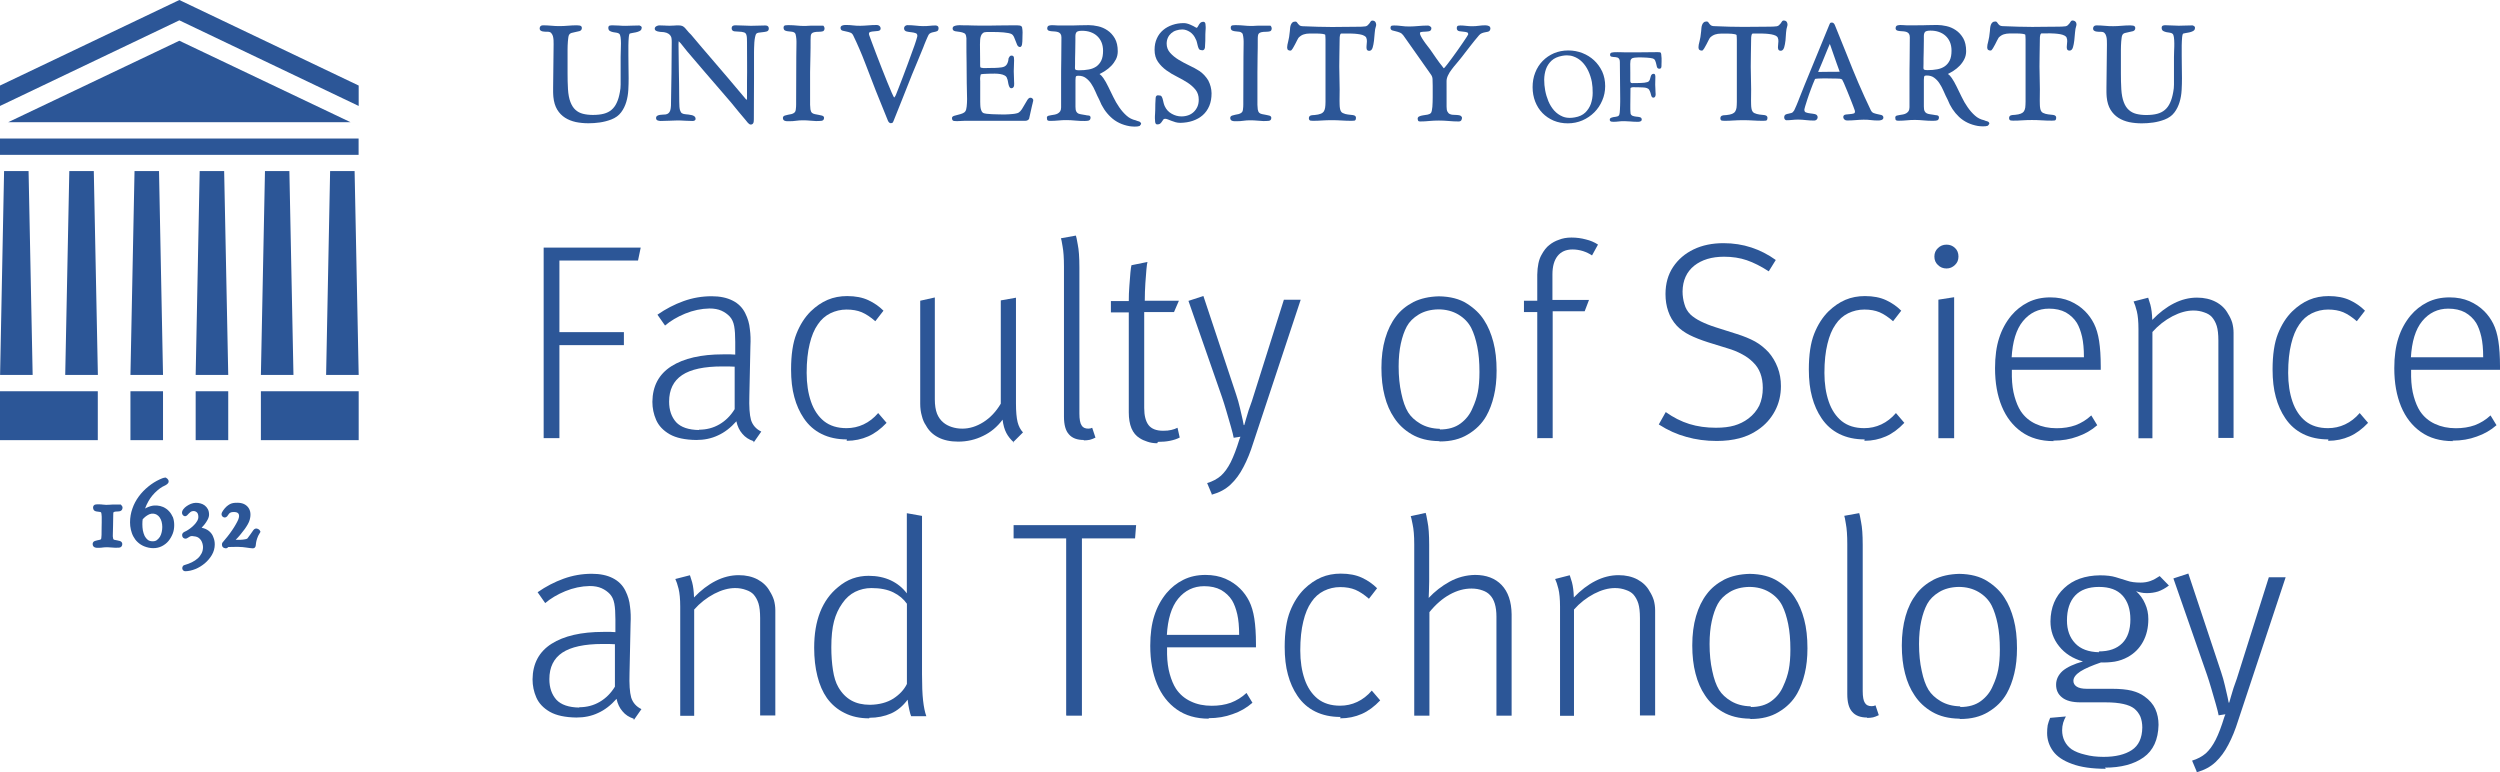 <?xml version="1.0" encoding="utf-8"?>
<!-- Generator: Adobe Illustrator 26.0.1, SVG Export Plug-In . SVG Version: 6.00 Build 0)  -->
<svg version="1.1" id="Layer_1" xmlns="http://www.w3.org/2000/svg" xmlns:xlink="http://www.w3.org/1999/xlink" x="0px" y="0px"
	 viewBox="0 0 306.26 94.61" style="enable-background:new 0 0 306.26 94.61;" xml:space="preserve">
<style type="text/css">
	.st0{fill:#2C5697;}
	.st1{enable-background:new    ;}
</style>
<path class="st0" d="M13.85,64.39c0.01-0.4,0.02-0.8,0.02-1.21c0-0.12,0-0.23,0.01-0.32c0-0.05,0.02-0.08,0.03-0.1
	c0.01-0.01,0.03-0.04,0.11-0.06c0.05-0.02,0.16-0.04,0.36-0.04c0.12,0,0.23-0.02,0.33-0.04c0.19-0.06,0.3-0.22,0.3-0.43
	c0-0.11-0.05-0.21-0.14-0.3l-0.07-0.08h-1.03c-0.11,0-0.22,0.01-0.33,0.02c-0.3,0.03-0.58,0.02-0.79-0.01
	c-0.17-0.02-0.36-0.04-0.58-0.04h-0.12c-0.07,0-0.15,0.01-0.23,0.02c-0.2,0.03-0.32,0.18-0.32,0.38c0,0.29,0.18,0.4,0.26,0.43
	c0.1,0.04,0.21,0.06,0.33,0.07c0.09,0.01,0.18,0.02,0.28,0.04c0.05,0.01,0.09,0.03,0.11,0.04c0,0,0.02,0.04,0.05,0.18
	c0.02,0.13,0.03,0.24,0.03,0.35v0.2c0,0.17,0,0.35,0,0.52c0,0.18-0.01,0.36-0.01,0.54l-0.01,0.98c0,0.12-0.01,0.25-0.03,0.39
	c-0.01,0.1-0.04,0.13-0.05,0.14c-0.04,0.03-0.09,0.06-0.15,0.07c-0.1,0.02-0.2,0.04-0.29,0.06c-0.11,0.02-0.2,0.05-0.29,0.08
	c-0.18,0.06-0.28,0.2-0.28,0.38c0,0.19,0.1,0.35,0.27,0.41c0.1,0.04,0.2,0.05,0.3,0.05h0.15c0.11,0,0.21,0,0.3-0.01
	c0.08-0.01,0.16-0.02,0.24-0.03c0.06-0.01,0.13-0.02,0.2-0.02c0.21-0.02,0.53-0.01,0.82,0.02c0.32,0.03,0.66,0.05,0.96,0.02
	c0.24-0.02,0.39-0.19,0.39-0.44c0-0.18-0.12-0.33-0.31-0.38c-0.09-0.03-0.18-0.05-0.3-0.07c-0.1-0.02-0.21-0.04-0.31-0.06
	c-0.07-0.01-0.11-0.03-0.14-0.05c-0.02-0.02-0.04-0.05-0.06-0.11c-0.02-0.09-0.03-0.18-0.04-0.27v-0.12
	C13.83,65.19,13.84,64.79,13.85,64.39"/>
<path class="st0" d="M20.71,62.63c-0.2-0.22-0.44-0.39-0.72-0.52c-0.46-0.2-1.04-0.25-1.55-0.1c-0.19,0.06-0.37,0.13-0.53,0.21
	c-0.05,0.02-0.09,0.05-0.14,0.08c0.11-0.31,0.25-0.61,0.41-0.89c0.28-0.5,0.65-0.94,1.1-1.33c0.1-0.09,0.2-0.17,0.31-0.25
	c0.1-0.07,0.21-0.15,0.31-0.2c0.03-0.01,0.07-0.04,0.14-0.07c0.08-0.03,0.15-0.07,0.22-0.11c0.08-0.05,0.16-0.09,0.22-0.15
	c0.12-0.1,0.18-0.2,0.18-0.32s-0.05-0.23-0.14-0.32c-0.05-0.05-0.1-0.09-0.16-0.12l-0.07-0.04l-0.08,0.01
	c-0.1,0.01-0.22,0.04-0.35,0.09c-0.11,0.04-0.2,0.08-0.28,0.12c-0.51,0.23-0.98,0.53-1.42,0.89s-0.83,0.76-1.16,1.21
	s-0.6,0.95-0.78,1.48c-0.19,0.53-0.29,1.1-0.29,1.69c0,0.3,0.03,0.6,0.1,0.89s0.16,0.57,0.3,0.83s0.31,0.5,0.53,0.7
	c0.22,0.21,0.48,0.38,0.79,0.51c0.37,0.15,0.75,0.23,1.12,0.23c0.39,0,0.74-0.08,1.06-0.24c0.31-0.16,0.59-0.37,0.81-0.64
	s0.39-0.57,0.52-0.9c0.13-0.34,0.18-0.69,0.18-1.05c0-0.34-0.05-0.65-0.15-0.94C21.06,63.1,20.91,62.84,20.71,62.63 M19.21,66.17
	c-0.14,0.1-0.3,0.14-0.51,0.14c-0.25,0-0.44-0.06-0.59-0.17c-0.16-0.13-0.29-0.29-0.39-0.48c-0.1-0.21-0.17-0.45-0.22-0.69
	c-0.04-0.26-0.06-0.5-0.06-0.74c0-0.12,0.01-0.24,0.01-0.35l0.03-0.27c0.05-0.05,0.11-0.12,0.18-0.18c0.09-0.09,0.2-0.17,0.31-0.25
	c0.11-0.07,0.23-0.14,0.35-0.19c0.32-0.13,0.65-0.07,0.88,0.06c0.15,0.09,0.27,0.2,0.37,0.35s0.18,0.33,0.23,0.52
	c0.05,0.2,0.08,0.42,0.08,0.63c0,0.2-0.02,0.41-0.07,0.63c-0.04,0.21-0.12,0.4-0.22,0.58C19.48,65.93,19.35,66.06,19.21,66.17"/>
<path class="st0" d="M25.71,65.15c-0.2-0.19-0.45-0.34-0.74-0.43c-0.09-0.03-0.18-0.05-0.27-0.07c0.12-0.12,0.24-0.26,0.35-0.4
	c0.15-0.19,0.28-0.38,0.38-0.58c0.12-0.22,0.18-0.43,0.18-0.63c0-0.26-0.05-0.49-0.15-0.67c-0.1-0.18-0.22-0.33-0.38-0.45
	s-0.33-0.2-0.52-0.25c-0.37-0.1-0.76-0.11-1.17,0.05c-0.19,0.08-0.36,0.17-0.52,0.28s-0.3,0.24-0.4,0.37
	c-0.13,0.17-0.19,0.33-0.17,0.51c0.01,0.1,0.07,0.19,0.15,0.27c0.09,0.07,0.17,0.09,0.23,0.09c0.08,0,0.16-0.04,0.24-0.11
	c0.15-0.17,0.3-0.31,0.42-0.41c0.18-0.15,0.55-0.18,0.79,0.06c0.11,0.11,0.17,0.3,0.17,0.57c0,0.14-0.04,0.29-0.13,0.45
	c-0.1,0.18-0.23,0.34-0.38,0.5s-0.32,0.31-0.5,0.44c-0.18,0.13-0.34,0.24-0.48,0.31l-0.21,0.1c-0.25,0.12-0.29,0.3-0.29,0.4
	c0,0.26,0.17,0.44,0.42,0.44c0.1,0,0.19-0.04,0.33-0.14c0.07-0.05,0.12-0.08,0.18-0.11c0.09-0.05,0.17-0.07,0.26-0.07h0.05
	c0.15,0.01,0.29,0.03,0.42,0.06c0.14,0.03,0.26,0.08,0.37,0.16s0.2,0.18,0.28,0.29c0.08,0.12,0.14,0.26,0.18,0.4
	c0.04,0.15,0.07,0.3,0.07,0.44c0,0.28-0.06,0.54-0.17,0.76c-0.12,0.23-0.27,0.44-0.47,0.62s-0.45,0.35-0.72,0.48
	c-0.27,0.13-0.57,0.25-0.87,0.33c-0.1,0.01-0.18,0.06-0.23,0.14c-0.04,0.06-0.07,0.13-0.08,0.21c-0.01,0.1,0.01,0.19,0.07,0.27
	c0.04,0.05,0.13,0.15,0.31,0.15l0,0l0,0c0.4-0.01,0.81-0.1,1.23-0.27s0.8-0.41,1.15-0.7c0.35-0.3,0.64-0.64,0.87-1.03
	c0.23-0.4,0.35-0.84,0.35-1.28c0-0.3-0.05-0.59-0.16-0.85C26.06,65.57,25.91,65.34,25.71,65.15"/>
<path class="st0" d="M31.87,65.06c-0.04-0.09-0.12-0.21-0.31-0.28c-0.19-0.08-0.39-0.02-0.52,0.16l-0.3,0.43
	c-0.07,0.1-0.15,0.21-0.23,0.32s-0.15,0.21-0.22,0.29c0,0-0.05,0.04-0.24,0.08s-0.4,0.06-0.62,0.07c-0.2,0.01-0.38,0.01-0.56,0
	c0.06-0.07,0.13-0.14,0.21-0.22c0.15-0.15,0.3-0.33,0.45-0.52c0.16-0.19,0.31-0.39,0.46-0.59c0.14-0.2,0.27-0.4,0.37-0.58
	c0.11-0.2,0.19-0.38,0.23-0.54c0.17-0.61,0.11-1.12-0.17-1.5c-0.29-0.39-0.73-0.59-1.33-0.59c-0.11,0-0.22,0.01-0.33,0.01
	c-0.12,0.01-0.25,0.03-0.38,0.07s-0.27,0.11-0.41,0.21c-0.14,0.09-0.28,0.22-0.43,0.39c-0.03,0.03-0.07,0.07-0.11,0.14l-0.11,0.15
	c-0.05,0.07-0.09,0.14-0.12,0.2c-0.04,0.09-0.06,0.16-0.06,0.23c0,0.13,0.06,0.25,0.17,0.33c0.12,0.08,0.26,0.1,0.39,0.03
	c0.09-0.04,0.17-0.13,0.23-0.24c0.03-0.05,0.07-0.11,0.13-0.18c0.05-0.06,0.12-0.11,0.21-0.15c0.06-0.03,0.18-0.06,0.4-0.06
	c0.4,0,0.51,0.16,0.55,0.22c0.1,0.15,0.09,0.38-0.02,0.68c-0.08,0.18-0.18,0.39-0.31,0.61c-0.13,0.23-0.28,0.48-0.45,0.72
	c-0.17,0.25-0.35,0.5-0.55,0.75s-0.39,0.48-0.57,0.69c-0.11,0.11-0.13,0.22-0.13,0.29s0,0.27,0.15,0.38
	c0.07,0.06,0.16,0.09,0.26,0.1l0.07,0.01c0.14,0,0.24-0.09,0.3-0.16c0.16,0,0.34,0,0.54-0.01c0.23,0,0.43-0.01,0.61-0.01
	c0.43,0.01,0.8,0.04,1.08,0.09c0.3,0.05,0.56,0.08,0.75,0.09h0.04c0.16,0,0.32-0.11,0.34-0.35c0.01-0.07,0.02-0.18,0.04-0.33
	c0.02-0.14,0.06-0.31,0.13-0.52c0.06-0.2,0.17-0.44,0.34-0.7l0.07-0.12L31.87,65.06z"/>
<polygon class="st0" points="1,14.97 21.97,4.99 42.94,14.97 "/>
<rect y="16.97" class="st0" width="43.93" height="2"/>
<rect y="47.93" class="st0" width="11.98" height="5.99"/>
<rect x="31.96" y="47.93" class="st0" width="11.98" height="5.99"/>
<rect x="15.98" y="47.93" class="st0" width="3.99" height="5.99"/>
<rect x="23.97" y="47.93" class="st0" width="3.99" height="5.99"/>
<polygon class="st0" points="3.5,20.96 4,45.93 0.01,45.93 0.5,20.96 "/>
<polygon class="st0" points="11.49,20.96 11.99,45.93 7.99,45.93 8.49,20.96 "/>
<polygon class="st0" points="19.48,20.96 19.97,45.93 15.98,45.93 16.48,20.96 "/>
<polygon class="st0" points="27.46,20.96 27.96,45.93 23.97,45.93 24.46,20.96 "/>
<polygon class="st0" points="35.45,20.96 35.95,45.93 31.96,45.93 32.46,20.96 "/>
<polygon class="st0" points="43.44,20.96 43.94,45.93 39.95,45.93 40.44,20.96 "/>
<polygon class="st0" points="21.97,0 0,10.48 0,12.98 21.97,2.49 43.94,12.98 43.94,10.48 "/>
<g class="st1">
	<path class="st0" d="M66.6,53.61v0.03V30.33h11.89l-0.33,1.59h-9.63v8.77h7.9v1.59h-7.9v11.39H66.6V53.61z"/>
	<path class="st0" d="M92.3,54.04c-0.55-0.18-1.01-0.48-1.36-0.9c-0.35-0.4-0.6-0.91-0.73-1.53c-0.71,0.8-1.46,1.37-2.26,1.73
		c-0.8,0.38-1.68,0.56-2.66,0.56c-1.37-0.02-2.46-0.25-3.25-0.7c-0.8-0.46-1.35-1.05-1.66-1.76c-0.31-0.71-0.46-1.45-0.46-2.22
		c0.02-1.93,0.8-3.38,2.32-4.35c1.53-0.97,3.64-1.46,6.34-1.46c0.35,0,0.66,0,0.93,0c0.29,0.02,0.48,0.03,0.56,0.03v-1.56
		c0-0.8-0.04-1.44-0.13-1.93s-0.27-0.87-0.53-1.16c-0.29-0.31-0.63-0.55-1.03-0.73s-0.89-0.27-1.46-0.27
		c-1.02,0.02-2.01,0.23-2.99,0.63c-0.97,0.4-1.79,0.89-2.46,1.46l-0.93-1.33c1.02-0.71,2.08-1.26,3.19-1.66s2.26-0.6,3.45-0.6
		c1.02,0,1.87,0.18,2.56,0.53c0.71,0.35,1.23,0.88,1.56,1.56c0.31,0.62,0.5,1.26,0.56,1.93c0.09,0.64,0.11,1.33,0.07,2.06
		l-0.13,6.11c-0.04,1.33,0.02,2.31,0.2,2.96c0.2,0.64,0.62,1.12,1.26,1.43l-0.93,1.33L92.3,54.04z M85.62,52.61v0.03
		c0.93,0,1.77-0.22,2.52-0.66s1.37-1.06,1.86-1.86c0-0.09,0-0.24,0-0.46c0-0.22,0-0.44,0-0.66s0-0.38,0-0.46c0-0.24,0-0.61,0-1.1
		c0-0.49,0-0.97,0-1.46c0-0.49,0-0.84,0-1.06c-0.22-0.02-0.46-0.03-0.73-0.03s-0.53,0-0.8,0c-2.21,0-3.85,0.35-4.91,1.06
		c-1.06,0.71-1.59,1.79-1.59,3.25c0,1.04,0.29,1.88,0.86,2.52c0.58,0.62,1.52,0.94,2.82,0.96L85.62,52.61z"/>
	<path class="st0" d="M103.75,53.8v0.03c-1.17,0-2.2-0.22-3.09-0.66s-1.62-1.08-2.19-1.93c-0.51-0.75-0.9-1.62-1.16-2.59
		c-0.27-0.97-0.4-2.1-0.4-3.39c0-1.81,0.22-3.28,0.66-4.38c0.44-1.11,1.02-2.01,1.73-2.72c0.66-0.64,1.36-1.12,2.09-1.43
		c0.73-0.31,1.53-0.46,2.39-0.46c1.02,0,1.88,0.17,2.59,0.5s1.33,0.76,1.86,1.29l-1,1.29c-0.58-0.51-1.13-0.87-1.66-1.1
		c-0.53-0.22-1.15-0.33-1.86-0.33s-1.37,0.16-1.99,0.46c-0.62,0.31-1.13,0.76-1.53,1.36c-0.44,0.62-0.77,1.42-1,2.39
		c-0.24,0.97-0.37,2.16-0.37,3.55c0,1.33,0.18,2.5,0.53,3.52s0.89,1.82,1.59,2.39c0.73,0.58,1.65,0.86,2.76,0.86
		c0.73,0,1.43-0.15,2.09-0.46c0.66-0.31,1.26-0.77,1.79-1.39l1.03,1.2c-0.71,0.75-1.46,1.31-2.26,1.66S104.69,54,103.72,54
		L103.75,53.8z"/>
	<path class="st0" d="M124.21,54.17v0.03c-0.4-0.35-0.71-0.74-0.93-1.16s-0.38-0.96-0.46-1.63c-0.66,0.89-1.46,1.55-2.39,1.99
		c-0.93,0.46-1.95,0.7-3.05,0.7c-0.97,0-1.79-0.18-2.46-0.53s-1.16-0.84-1.49-1.46c-0.22-0.31-0.39-0.7-0.5-1.16
		c-0.13-0.44-0.2-0.94-0.2-1.49V36.84l1.79-0.4v12.48c0,0.71,0.09,1.29,0.27,1.76c0.18,0.44,0.44,0.81,0.8,1.1
		c0.27,0.22,0.6,0.4,1,0.53s0.83,0.2,1.29,0.2c0.89,0,1.75-0.27,2.59-0.8s1.55-1.28,2.13-2.26V36.8l1.86-0.33v12.95
		c0,1,0.07,1.76,0.2,2.29c0.13,0.51,0.35,0.93,0.66,1.26l-1.23,1.23L124.21,54.17z"/>
	<path class="st0" d="M132.77,53.87v0.03c-0.82,0-1.43-0.23-1.83-0.7c-0.4-0.44-0.6-1.16-0.6-2.16V32.65c0-1.06-0.06-1.88-0.17-2.46
		c-0.09-0.58-0.16-0.91-0.2-1l1.83-0.33c0.04,0.09,0.12,0.45,0.23,1.1c0.13,0.62,0.2,1.55,0.2,2.79v17.9c0,0.71,0.09,1.2,0.27,1.46
		c0.15,0.27,0.43,0.4,0.83,0.4c0.09,0,0.18-0.01,0.27-0.03c0.09-0.04,0.15-0.07,0.2-0.07l0.4,1.2c-0.27,0.13-0.5,0.22-0.7,0.27
		c-0.22,0.04-0.46,0.07-0.73,0.07V53.87z"/>
	<path class="st0" d="M141.77,54.27v0.03c-0.46,0-0.87-0.07-1.23-0.2c-0.35-0.11-0.66-0.25-0.93-0.43c-0.44-0.27-0.77-0.66-1-1.2
		c-0.22-0.53-0.33-1.18-0.33-1.96V38.27h-2.19v-1.39h2.19c0-0.6,0.02-1.21,0.07-1.83c0.04-0.62,0.09-1.17,0.13-1.66
		c0.04-0.46,0.09-0.76,0.13-0.9l1.96-0.4c-0.04,0.13-0.09,0.44-0.13,0.93c-0.04,0.46-0.09,1.03-0.13,1.69
		c-0.04,0.66-0.07,1.37-0.07,2.13h4.18l-0.6,1.39h-3.65v11.75c0,0.93,0.18,1.63,0.53,2.09s0.95,0.7,1.79,0.7c0.4,0,0.73-0.03,1-0.1
		c0.29-0.07,0.54-0.15,0.76-0.27l0.27,1.2c-0.35,0.18-0.75,0.31-1.2,0.4c-0.44,0.09-0.93,0.13-1.46,0.13L141.77,54.27z"/>
	<path class="st0" d="M148.41,60.41v0.03l-0.53-1.26c0.66-0.2,1.23-0.5,1.69-0.9c0.44-0.4,0.84-0.95,1.2-1.66
		c0.35-0.71,0.71-1.64,1.06-2.79l0.13-0.33l-0.83,0.13c-0.04-0.27-0.16-0.71-0.33-1.33c-0.18-0.62-0.37-1.26-0.56-1.93
		c-0.2-0.69-0.38-1.25-0.53-1.69l-4.12-11.82l1.83-0.6l4.02,12.09c0.18,0.53,0.33,1.07,0.46,1.63c0.13,0.55,0.24,1.03,0.33,1.43
		s0.13,0.62,0.13,0.66h0.07c0.04-0.13,0.11-0.37,0.2-0.7s0.2-0.7,0.33-1.1s0.27-0.77,0.4-1.13l3.92-12.42h2.06l-5.81,17.53
		c-0.35,1.13-0.75,2.11-1.2,2.96c-0.44,0.86-0.97,1.58-1.59,2.16c-0.62,0.58-1.38,0.98-2.29,1.23L148.41,60.41z"/>
	<path class="st0" d="M176.27,54.04c-1.31-0.02-2.41-0.3-3.32-0.83c-0.91-0.53-1.63-1.21-2.16-2.03c-0.51-0.75-0.9-1.64-1.16-2.66
		c-0.27-1.02-0.4-2.17-0.4-3.45c0-1.33,0.15-2.52,0.46-3.59c0.31-1.06,0.75-1.97,1.33-2.72c0.53-0.71,1.24-1.29,2.13-1.76
		c0.89-0.44,1.93-0.67,3.12-0.7c1.39,0.02,2.55,0.32,3.45,0.9c0.91,0.58,1.6,1.25,2.09,2.03c0.49,0.75,0.86,1.64,1.13,2.66
		s0.4,2.19,0.4,3.52c0,1.15-0.11,2.18-0.33,3.09c-0.22,0.93-0.53,1.75-0.93,2.46c-0.53,0.93-1.28,1.68-2.26,2.26
		c-0.95,0.58-2.09,0.86-3.42,0.86L176.27,54.04z M176.4,52.58v0.03c1.02,0,1.86-0.24,2.52-0.73c0.66-0.49,1.15-1.11,1.46-1.86
		c0.31-0.66,0.53-1.33,0.66-1.99s0.2-1.48,0.2-2.46c0-1.2-0.09-2.24-0.27-3.12c-0.18-0.88-0.42-1.64-0.73-2.26
		c-0.35-0.69-0.89-1.24-1.59-1.66c-0.71-0.42-1.53-0.63-2.46-0.63c-0.93,0.02-1.73,0.23-2.39,0.63s-1.15,0.89-1.46,1.46
		c-0.31,0.58-0.55,1.27-0.73,2.09s-0.27,1.76-0.27,2.82c0,1.22,0.11,2.31,0.33,3.29c0.2,0.97,0.48,1.75,0.83,2.32
		c0.33,0.53,0.83,1,1.49,1.39s1.46,0.61,2.39,0.63v0.05H176.4z"/>
	<path class="st0" d="M188.32,53.74v0.03V38.23h-1.63v-1.39h1.63v-3.19c0.02-1.04,0.19-1.84,0.5-2.39c0.31-0.58,0.63-0.98,0.96-1.23
		c0.35-0.29,0.75-0.51,1.2-0.66c0.44-0.18,0.95-0.27,1.53-0.27c0.62,0,1.21,0.08,1.76,0.23c0.55,0.13,1.05,0.34,1.49,0.63
		l-0.73,1.33c-0.33-0.22-0.7-0.4-1.1-0.53c-0.42-0.13-0.85-0.2-1.29-0.2c-0.8,0-1.41,0.27-1.83,0.8c-0.42,0.53-0.63,1.28-0.63,2.26
		v3.12h4.48l-0.53,1.39h-3.92v15.54h-1.93L188.32,53.74z"/>
	<path class="st0" d="M203.2,51.98v0.03l0.86-1.53c0.93,0.66,1.89,1.15,2.89,1.46c1,0.31,2.08,0.46,3.25,0.46
		c0.89,0,1.64-0.09,2.26-0.27s1.2-0.46,1.73-0.86c0.58-0.44,1.02-0.97,1.33-1.59c0.29-0.64,0.43-1.36,0.43-2.16
		c0-0.66-0.1-1.26-0.3-1.79s-0.5-0.98-0.9-1.36c-0.4-0.4-0.86-0.73-1.39-1c-0.53-0.29-1.11-0.52-1.73-0.7l-2.36-0.73
		c-0.91-0.29-1.67-0.59-2.29-0.9s-1.14-0.69-1.56-1.13c-0.49-0.53-0.84-1.13-1.06-1.79c-0.22-0.64-0.33-1.34-0.33-2.09
		c0-1.28,0.31-2.39,0.93-3.32s1.46-1.65,2.52-2.16s2.28-0.76,3.65-0.76c1.22,0,2.36,0.18,3.42,0.53s2.06,0.86,2.99,1.53l-0.86,1.39
		c-0.95-0.62-1.85-1.07-2.69-1.36s-1.77-0.43-2.79-0.43c-1.51,0-2.72,0.37-3.65,1.1c-0.93,0.75-1.41,1.8-1.43,3.15
		c0,0.55,0.08,1.07,0.23,1.56c0.13,0.49,0.38,0.91,0.73,1.26c0.33,0.31,0.76,0.6,1.29,0.86s1.15,0.51,1.86,0.73l2.52,0.8
		c0.86,0.27,1.62,0.58,2.26,0.93c0.62,0.35,1.17,0.8,1.66,1.33c0.46,0.53,0.83,1.15,1.1,1.86s0.4,1.46,0.4,2.26
		c0,1.11-0.24,2.13-0.73,3.05s-1.18,1.71-2.09,2.32c-0.66,0.46-1.42,0.81-2.26,1.03c-0.84,0.22-1.77,0.33-2.79,0.33
		c-1.33,0-2.57-0.17-3.72-0.5c-1.15-0.31-2.26-0.81-3.32-1.49L203.2,51.98z"/>
	<path class="st0" d="M228.43,53.8v0.03c-1.17,0-2.2-0.22-3.09-0.66s-1.62-1.08-2.19-1.93c-0.51-0.75-0.9-1.62-1.16-2.59
		c-0.27-0.97-0.4-2.1-0.4-3.39c0-1.81,0.22-3.28,0.66-4.38c0.44-1.11,1.02-2.01,1.73-2.72c0.66-0.64,1.36-1.12,2.09-1.43
		s1.53-0.46,2.39-0.46c1.02,0,1.88,0.17,2.59,0.5s1.33,0.76,1.86,1.29l-1,1.29c-0.58-0.51-1.13-0.87-1.66-1.1
		c-0.53-0.22-1.15-0.33-1.86-0.33s-1.37,0.16-1.99,0.46c-0.62,0.31-1.13,0.76-1.53,1.36c-0.44,0.62-0.77,1.42-1,2.39
		c-0.24,0.97-0.37,2.16-0.37,3.55c0,1.33,0.18,2.5,0.53,3.52s0.89,1.82,1.59,2.39c0.73,0.58,1.65,0.86,2.76,0.86
		c0.73,0,1.43-0.15,2.09-0.46c0.66-0.31,1.26-0.77,1.79-1.39l1.03,1.2c-0.71,0.75-1.46,1.31-2.26,1.66S229.37,54,228.4,54
		L228.43,53.8z"/>
	<path class="st0" d="M238.46,32.89c-0.42,0-0.77-0.14-1.06-0.43c-0.29-0.27-0.43-0.61-0.43-1.03s0.14-0.76,0.43-1.03
		c0.29-0.29,0.64-0.43,1.06-0.43c0.4,0,0.74,0.13,1.03,0.4s0.43,0.62,0.43,1.06c0,0.42-0.14,0.76-0.43,1.03
		C239.2,32.74,238.86,32.89,238.46,32.89z M237.46,53.61v0.03V36.71l1.93-0.3v17.27h-1.93V53.61z"/>
	<path class="st0" d="M251.57,54.04c-1.55,0-2.86-0.38-3.92-1.13s-1.87-1.79-2.42-3.12s-0.83-2.89-0.83-4.68
		c0-1.44,0.17-2.67,0.5-3.69c0.33-1.04,0.83-1.96,1.49-2.76c0.58-0.69,1.26-1.23,2.06-1.63s1.7-0.6,2.72-0.6
		c0.91,0,1.72,0.16,2.42,0.46c0.71,0.31,1.32,0.72,1.83,1.23c0.44,0.44,0.81,0.95,1.1,1.53c0.29,0.58,0.5,1.28,0.63,2.13
		c0.13,0.84,0.2,1.88,0.2,3.12v0.4h-10.89v0.86c0.02,0.91,0.13,1.72,0.33,2.42c0.2,0.71,0.45,1.31,0.76,1.79
		c0.46,0.69,1.07,1.21,1.83,1.56c0.75,0.35,1.6,0.53,2.56,0.53c0.84,0,1.62-0.12,2.32-0.37c0.71-0.27,1.35-0.66,1.93-1.2l0.73,1.2
		c-0.71,0.62-1.52,1.08-2.42,1.39c-0.89,0.33-1.87,0.5-2.96,0.5L251.57,54.04z M246.39,43.74v0.03h8.9c0-1.02-0.08-1.86-0.23-2.52
		c-0.16-0.69-0.37-1.25-0.63-1.69c-0.33-0.53-0.79-0.96-1.36-1.29c-0.58-0.31-1.26-0.46-2.06-0.46c-1.28,0-2.35,0.51-3.19,1.53
		c-0.82,1-1.28,2.5-1.39,4.52L246.39,43.74z"/>
	<path class="st0" d="M261.97,53.67v0.03V40.32c0-0.93-0.07-1.66-0.2-2.19s-0.27-0.93-0.4-1.2l1.79-0.46
		c0.04,0.09,0.13,0.38,0.27,0.86c0.13,0.49,0.21,1.11,0.23,1.86c0.84-0.88,1.73-1.56,2.66-2.03c0.91-0.46,1.85-0.7,2.82-0.7
		c0.89,0,1.66,0.18,2.32,0.53s1.16,0.84,1.49,1.46c0.2,0.31,0.37,0.66,0.5,1.06c0.11,0.4,0.17,0.82,0.17,1.26v12.88h-1.86V41.72
		c0-0.77-0.07-1.37-0.2-1.79c-0.13-0.42-0.33-0.79-0.6-1.1c-0.22-0.24-0.53-0.43-0.93-0.56c-0.4-0.15-0.84-0.23-1.33-0.23
		c-0.8,0-1.65,0.23-2.56,0.7c-0.93,0.49-1.75,1.13-2.46,1.93v13.02h-1.79h0.08V53.67z"/>
	<path class="st0" d="M285.24,53.8v0.03c-1.17,0-2.2-0.22-3.09-0.66c-0.89-0.44-1.62-1.08-2.19-1.93c-0.51-0.75-0.9-1.62-1.16-2.59
		c-0.27-0.97-0.4-2.1-0.4-3.39c0-1.81,0.22-3.28,0.66-4.38c0.44-1.11,1.02-2.01,1.73-2.72c0.66-0.64,1.36-1.12,2.09-1.43
		s1.53-0.46,2.39-0.46c1.02,0,1.88,0.17,2.59,0.5s1.33,0.76,1.86,1.29l-1,1.29c-0.58-0.51-1.13-0.87-1.66-1.1
		c-0.53-0.22-1.15-0.33-1.86-0.33s-1.37,0.16-1.99,0.46c-0.62,0.31-1.13,0.76-1.53,1.36c-0.44,0.62-0.77,1.42-1,2.39
		c-0.24,0.97-0.37,2.16-0.37,3.55c0,1.33,0.18,2.5,0.53,3.52s0.89,1.82,1.59,2.39c0.73,0.58,1.65,0.86,2.76,0.86
		c0.73,0,1.43-0.15,2.09-0.46c0.66-0.31,1.26-0.77,1.79-1.39l1.03,1.2c-0.71,0.75-1.46,1.31-2.26,1.66S286.18,54,285.21,54
		L285.24,53.8z"/>
	<path class="st0" d="M300.48,54.04c-1.55,0-2.86-0.38-3.92-1.13c-1.06-0.75-1.87-1.79-2.42-3.12s-0.83-2.89-0.83-4.68
		c0-1.44,0.17-2.67,0.5-3.69c0.33-1.04,0.83-1.96,1.49-2.76c0.58-0.69,1.26-1.23,2.06-1.63s1.7-0.6,2.72-0.6
		c0.91,0,1.72,0.16,2.42,0.46c0.71,0.31,1.32,0.72,1.83,1.23c0.44,0.44,0.81,0.95,1.1,1.53c0.29,0.58,0.5,1.28,0.63,2.13
		c0.13,0.84,0.2,1.88,0.2,3.12v0.4h-10.89v0.86c0.02,0.91,0.13,1.72,0.33,2.42c0.2,0.71,0.45,1.31,0.76,1.79
		c0.46,0.69,1.07,1.21,1.83,1.56c0.75,0.35,1.6,0.53,2.56,0.53c0.84,0,1.62-0.12,2.32-0.37c0.71-0.27,1.35-0.66,1.93-1.2l0.73,1.2
		c-0.71,0.62-1.52,1.08-2.42,1.39c-0.89,0.33-1.87,0.5-2.96,0.5L300.48,54.04z M295.3,43.74v0.03h8.9c0-1.02-0.08-1.86-0.23-2.52
		c-0.16-0.69-0.37-1.25-0.63-1.69c-0.33-0.53-0.79-0.96-1.36-1.29c-0.58-0.31-1.26-0.46-2.06-0.46c-1.28,0-2.35,0.51-3.19,1.53
		c-0.82,1-1.28,2.5-1.39,4.52L295.3,43.74z"/>
</g>
<g class="st1">
	<path class="st0" d="M77.62,88.04c-0.55-0.18-1.01-0.47-1.36-0.9c-0.35-0.4-0.6-0.91-0.73-1.53c-0.71,0.8-1.46,1.37-2.26,1.73
		c-0.8,0.38-1.68,0.56-2.66,0.56c-1.37-0.02-2.46-0.25-3.25-0.7c-0.8-0.46-1.35-1.05-1.66-1.76c-0.31-0.71-0.46-1.45-0.46-2.22
		c0.02-1.93,0.8-3.38,2.32-4.35c1.53-0.97,3.64-1.46,6.34-1.46c0.35,0,0.66,0,0.93,0c0.29,0.02,0.48,0.03,0.56,0.03v-1.56
		c0-0.8-0.04-1.44-0.13-1.93s-0.27-0.87-0.53-1.16c-0.29-0.31-0.63-0.55-1.03-0.73s-0.89-0.27-1.46-0.27
		c-1.02,0.02-2.01,0.23-2.99,0.63c-0.97,0.4-1.79,0.89-2.46,1.46l-0.93-1.33c1.02-0.71,2.08-1.26,3.19-1.66s2.26-0.6,3.45-0.6
		c1.02,0,1.87,0.18,2.56,0.53c0.71,0.36,1.23,0.88,1.56,1.56c0.31,0.62,0.5,1.26,0.56,1.93c0.09,0.64,0.11,1.33,0.07,2.06
		l-0.13,6.11c-0.04,1.33,0.02,2.31,0.2,2.96c0.2,0.64,0.62,1.12,1.26,1.43l-0.93,1.33L77.62,88.04z M70.95,86.61v0.03
		c0.93,0,1.77-0.22,2.52-0.66s1.37-1.06,1.86-1.86c0-0.09,0-0.24,0-0.46s0-0.44,0-0.66s0-0.38,0-0.46c0-0.24,0-0.61,0-1.1
		s0-0.97,0-1.46s0-0.84,0-1.06c-0.22-0.02-0.46-0.03-0.73-0.03s-0.53,0-0.8,0c-2.21,0-3.85,0.36-4.91,1.06
		c-1.06,0.71-1.59,1.79-1.59,3.25c0,1.04,0.29,1.88,0.86,2.52c0.58,0.62,1.52,0.94,2.82,0.96L70.95,86.61z"/>
	<path class="st0" d="M83.33,87.67v0.03V74.32c0-0.93-0.07-1.66-0.2-2.19s-0.27-0.93-0.4-1.2l1.79-0.46
		c0.04,0.09,0.13,0.38,0.27,0.86c0.13,0.49,0.21,1.11,0.23,1.86c0.84-0.88,1.73-1.56,2.66-2.03c0.91-0.46,1.85-0.7,2.82-0.7
		c0.89,0,1.66,0.18,2.32,0.53c0.66,0.36,1.16,0.84,1.49,1.46c0.2,0.31,0.37,0.66,0.5,1.06c0.11,0.4,0.17,0.82,0.17,1.26v12.88h-1.86
		V75.72c0-0.77-0.07-1.37-0.2-1.79s-0.33-0.79-0.6-1.1c-0.22-0.24-0.53-0.43-0.93-0.56c-0.4-0.15-0.84-0.23-1.33-0.23
		c-0.8,0-1.65,0.23-2.56,0.7c-0.93,0.49-1.75,1.13-2.46,1.93v13.02h-1.79h0.08V87.67z"/>
	<path class="st0" d="M106.48,88c-1.15,0-2.16-0.22-3.02-0.66c-0.86-0.42-1.58-1.03-2.16-1.83c-0.51-0.73-0.9-1.62-1.16-2.66
		c-0.27-1.06-0.4-2.22-0.4-3.49c0-1.68,0.24-3.14,0.73-4.38c0.49-1.24,1.22-2.26,2.19-3.05c0.58-0.49,1.17-0.84,1.79-1.06
		s1.27-0.33,1.96-0.33c1.02,0,1.93,0.19,2.72,0.56c0.8,0.38,1.45,0.91,1.96,1.59c0-0.13,0-0.42,0-0.86s0-0.91,0-1.39v-7.57
		l1.86,0.33v19.39c0,1.35,0.04,2.42,0.13,3.22s0.22,1.44,0.4,1.93h-1.86c-0.07-0.13-0.14-0.4-0.23-0.8c-0.09-0.4-0.16-0.81-0.2-1.23
		c-0.58,0.78-1.25,1.34-2.03,1.69c-0.8,0.35-1.68,0.53-2.66,0.53L106.48,88z M106.58,86.31v0.03c1.15-0.02,2.1-0.28,2.86-0.76
		c0.75-0.49,1.31-1.08,1.66-1.79v-9.83c-0.4-0.57-0.95-1.04-1.66-1.39c-0.71-0.35-1.6-0.53-2.69-0.53c-0.71,0-1.37,0.16-1.99,0.46
		c-0.62,0.31-1.14,0.78-1.56,1.39c-0.46,0.64-0.81,1.38-1.03,2.22c-0.22,0.84-0.33,1.9-0.33,3.19c0,1.02,0.07,1.95,0.2,2.79
		c0.13,0.86,0.35,1.56,0.66,2.09c0.42,0.73,0.95,1.27,1.59,1.63s1.41,0.53,2.29,0.53V86.31z"/>
	<path class="st0" d="M130.61,87.64v0.03V65.96h-6.44v-1.63h15.01l-0.13,1.63h-6.51v21.71h-1.86L130.61,87.64z"/>
	<path class="st0" d="M148.08,88.04c-1.55,0-2.86-0.38-3.92-1.13s-1.87-1.79-2.42-3.12s-0.83-2.89-0.83-4.68
		c0-1.44,0.17-2.67,0.5-3.69c0.33-1.04,0.83-1.96,1.49-2.76c0.58-0.69,1.26-1.23,2.06-1.63s1.7-0.6,2.72-0.6
		c0.91,0,1.72,0.16,2.42,0.46c0.71,0.31,1.32,0.72,1.83,1.23c0.44,0.44,0.81,0.95,1.1,1.53c0.29,0.58,0.5,1.29,0.63,2.13
		s0.2,1.88,0.2,3.12v0.4h-10.89v0.86c0.02,0.91,0.13,1.72,0.33,2.42c0.2,0.71,0.45,1.31,0.76,1.79c0.46,0.69,1.07,1.21,1.83,1.56
		c0.75,0.36,1.6,0.53,2.56,0.53c0.84,0,1.62-0.12,2.32-0.37c0.71-0.27,1.35-0.66,1.93-1.2l0.73,1.2c-0.71,0.62-1.52,1.09-2.42,1.39
		c-0.89,0.33-1.87,0.5-2.96,0.5L148.08,88.04z M142.9,77.74v0.03h8.9c0-1.02-0.08-1.86-0.23-2.52c-0.16-0.69-0.37-1.25-0.63-1.69
		c-0.33-0.53-0.79-0.96-1.36-1.29c-0.58-0.31-1.26-0.46-2.06-0.46c-1.28,0-2.35,0.51-3.19,1.53c-0.82,1-1.28,2.5-1.39,4.52
		L142.9,77.74z"/>
	<path class="st0" d="M164.22,87.8v0.03c-1.17,0-2.2-0.22-3.09-0.66s-1.62-1.08-2.19-1.93c-0.51-0.75-0.9-1.62-1.16-2.59
		c-0.27-0.97-0.4-2.1-0.4-3.39c0-1.81,0.22-3.28,0.66-4.38c0.44-1.11,1.02-2.01,1.73-2.72c0.66-0.64,1.36-1.12,2.09-1.43
		s1.53-0.46,2.39-0.46c1.02,0,1.88,0.17,2.59,0.5c0.71,0.33,1.33,0.76,1.86,1.29l-1,1.29c-0.58-0.51-1.13-0.87-1.66-1.1
		c-0.53-0.22-1.15-0.33-1.86-0.33s-1.37,0.16-1.99,0.46c-0.62,0.31-1.13,0.76-1.53,1.36c-0.44,0.62-0.77,1.42-1,2.39
		c-0.24,0.97-0.37,2.16-0.37,3.55c0,1.33,0.18,2.5,0.53,3.52s0.89,1.82,1.59,2.39c0.73,0.58,1.65,0.86,2.76,0.86
		c0.73,0,1.43-0.15,2.09-0.46s1.26-0.77,1.79-1.39l1.03,1.2c-0.71,0.75-1.46,1.31-2.26,1.66S165.16,88,164.18,88L164.22,87.8z"/>
	<path class="st0" d="M173.25,87.67v0.03V66.69c0-1.06-0.07-1.88-0.2-2.46c-0.11-0.58-0.19-0.91-0.23-1l1.83-0.4
		c0.04,0.09,0.12,0.45,0.23,1.1c0.13,0.62,0.2,1.56,0.2,2.82v4.48c0,0.44-0.01,0.86-0.03,1.26c-0.02,0.38-0.03,0.63-0.03,0.76
		c0.75-0.8,1.6-1.46,2.56-1.99c0.97-0.53,2.01-0.81,3.12-0.83c1.37,0,2.46,0.41,3.25,1.23c0.8,0.84,1.21,2.04,1.23,3.59v12.42h-1.86
		V75.55c0-1.24-0.27-2.13-0.8-2.66c-0.22-0.24-0.52-0.43-0.9-0.56c-0.4-0.15-0.85-0.23-1.36-0.23c-0.89,0-1.77,0.24-2.66,0.73
		c-0.89,0.49-1.72,1.21-2.49,2.16v12.68C175.11,87.67,173.25,87.67,173.25,87.67z"/>
	<path class="st0" d="M191.11,87.67v0.03V74.32c0-0.93-0.07-1.66-0.2-2.19s-0.27-0.93-0.4-1.2l1.79-0.46
		c0.04,0.09,0.13,0.38,0.27,0.86c0.13,0.49,0.21,1.11,0.23,1.86c0.84-0.88,1.73-1.56,2.66-2.03c0.91-0.46,1.85-0.7,2.82-0.7
		c0.89,0,1.66,0.18,2.32,0.53c0.66,0.36,1.16,0.84,1.49,1.46c0.2,0.31,0.37,0.66,0.5,1.06c0.11,0.4,0.17,0.82,0.17,1.26v12.88h-1.86
		V75.72c0-0.77-0.07-1.37-0.2-1.79c-0.13-0.42-0.33-0.79-0.6-1.1c-0.22-0.24-0.53-0.43-0.93-0.56c-0.4-0.15-0.84-0.23-1.33-0.23
		c-0.8,0-1.65,0.23-2.56,0.7c-0.93,0.49-1.75,1.13-2.46,1.93v13.02h-1.79h0.08V87.67z"/>
	<path class="st0" d="M214.35,88.04c-1.31-0.02-2.41-0.3-3.32-0.83s-1.63-1.21-2.16-2.03c-0.51-0.75-0.9-1.64-1.16-2.66
		c-0.27-1.02-0.4-2.17-0.4-3.45c0-1.33,0.15-2.52,0.46-3.59c0.31-1.06,0.75-1.97,1.33-2.72c0.53-0.71,1.24-1.29,2.13-1.76
		c0.89-0.44,1.93-0.67,3.12-0.7c1.39,0.02,2.55,0.32,3.45,0.9c0.91,0.58,1.6,1.25,2.09,2.03c0.49,0.75,0.86,1.64,1.13,2.66
		c0.27,1.02,0.4,2.19,0.4,3.52c0,1.15-0.11,2.18-0.33,3.09c-0.22,0.93-0.53,1.75-0.93,2.46c-0.53,0.93-1.28,1.68-2.26,2.26
		c-0.95,0.58-2.09,0.86-3.42,0.86L214.35,88.04z M214.49,86.58v0.03c1.02,0,1.86-0.24,2.52-0.73c0.66-0.49,1.15-1.11,1.46-1.86
		c0.31-0.66,0.53-1.33,0.66-1.99s0.2-1.48,0.2-2.46c0-1.2-0.09-2.23-0.27-3.12c-0.18-0.88-0.42-1.64-0.73-2.26
		c-0.35-0.69-0.89-1.24-1.59-1.66c-0.71-0.42-1.53-0.63-2.46-0.63c-0.93,0.02-1.73,0.23-2.39,0.63s-1.15,0.89-1.46,1.46
		c-0.31,0.58-0.55,1.27-0.73,2.09s-0.27,1.76-0.27,2.82c0,1.22,0.11,2.31,0.33,3.29c0.2,0.97,0.48,1.75,0.83,2.32
		c0.33,0.53,0.83,1,1.49,1.39s1.46,0.61,2.39,0.63v0.05H214.49z"/>
	<path class="st0" d="M228.73,87.87v0.03c-0.82,0-1.43-0.23-1.83-0.7c-0.4-0.44-0.6-1.16-0.6-2.16V66.65c0-1.06-0.06-1.88-0.17-2.46
		c-0.09-0.58-0.16-0.91-0.2-1l1.83-0.33c0.04,0.09,0.12,0.45,0.23,1.1c0.13,0.62,0.2,1.55,0.2,2.79v17.9c0,0.71,0.09,1.2,0.27,1.46
		c0.16,0.27,0.43,0.4,0.83,0.4c0.09,0,0.18-0.01,0.27-0.03c0.09-0.04,0.16-0.07,0.2-0.07l0.4,1.2c-0.27,0.13-0.5,0.22-0.7,0.27
		c-0.22,0.04-0.46,0.07-0.73,0.07V87.87z"/>
	<path class="st0" d="M240.02,88.04c-1.31-0.02-2.41-0.3-3.32-0.83s-1.63-1.21-2.16-2.03c-0.51-0.75-0.9-1.64-1.16-2.66
		c-0.27-1.02-0.4-2.17-0.4-3.45c0-1.33,0.16-2.52,0.46-3.59s0.75-1.97,1.33-2.72c0.53-0.71,1.24-1.29,2.13-1.76
		c0.89-0.44,1.93-0.67,3.12-0.7c1.39,0.02,2.55,0.32,3.45,0.9c0.91,0.58,1.6,1.25,2.09,2.03c0.49,0.75,0.86,1.64,1.13,2.66
		c0.27,1.02,0.4,2.19,0.4,3.52c0,1.15-0.11,2.18-0.33,3.09c-0.22,0.93-0.53,1.75-0.93,2.46c-0.53,0.93-1.28,1.68-2.26,2.26
		c-0.95,0.58-2.09,0.86-3.42,0.86L240.02,88.04z M240.15,86.58v0.03c1.02,0,1.86-0.24,2.52-0.73c0.66-0.49,1.15-1.11,1.46-1.86
		c0.31-0.66,0.53-1.33,0.66-1.99s0.2-1.48,0.2-2.46c0-1.2-0.09-2.23-0.27-3.12c-0.18-0.88-0.42-1.64-0.73-2.26
		c-0.35-0.69-0.89-1.24-1.59-1.66c-0.71-0.42-1.53-0.63-2.46-0.63c-0.93,0.02-1.73,0.23-2.39,0.63s-1.15,0.89-1.46,1.46
		c-0.31,0.58-0.55,1.27-0.73,2.09s-0.27,1.76-0.27,2.82c0,1.22,0.11,2.31,0.33,3.29c0.2,0.97,0.48,1.75,0.83,2.32
		c0.33,0.53,0.83,1,1.49,1.39s1.46,0.61,2.39,0.63v0.05H240.15z"/>
	<path class="st0" d="M257.98,94.18c-1.7,0-3.09-0.2-4.15-0.6c-1.06-0.38-1.84-0.9-2.32-1.56s-0.73-1.41-0.73-2.22
		c0-0.33,0.02-0.65,0.07-0.96c0.07-0.29,0.17-0.59,0.3-0.9l1.93-0.17c-0.13,0.22-0.24,0.48-0.33,0.76
		c-0.09,0.31-0.13,0.62-0.13,0.93c0,0.49,0.1,0.93,0.3,1.33s0.49,0.73,0.86,1c0.44,0.29,1,0.51,1.66,0.66
		c0.66,0.18,1.42,0.27,2.26,0.27c1.46,0,2.61-0.28,3.45-0.83s1.27-1.47,1.29-2.76c0-0.49-0.08-0.93-0.23-1.33
		c-0.18-0.4-0.43-0.73-0.76-1c-0.31-0.24-0.75-0.43-1.33-0.56s-1.31-0.2-2.19-0.2c-0.35,0-0.73,0-1.13,0s-0.77,0-1.13,0
		c-0.35,0-0.62,0-0.8,0c-1.02,0-1.77-0.2-2.26-0.6c-0.49-0.38-0.73-0.9-0.73-1.56c0-0.64,0.27-1.21,0.8-1.69
		c0.55-0.46,1.38-0.85,2.49-1.16c-1.24-0.35-2.21-0.97-2.92-1.86c-0.71-0.88-1.06-1.9-1.06-3.05c0.02-1.7,0.59-3.06,1.69-4.08
		c1.08-1.02,2.55-1.54,4.38-1.56c0.8,0,1.44,0.08,1.93,0.23c0.49,0.16,0.95,0.3,1.39,0.43c0.44,0.16,1,0.23,1.66,0.23
		c0.44,0,0.84-0.07,1.2-0.2s0.73-0.33,1.13-0.6l1.13,1.16c-0.44,0.33-0.89,0.58-1.33,0.73c-0.42,0.13-0.87,0.2-1.36,0.2
		c-0.27,0-0.51-0.02-0.73-0.07c-0.22-0.04-0.42-0.1-0.6-0.17c0.49,0.44,0.85,0.95,1.1,1.53c0.27,0.58,0.4,1.21,0.4,1.89
		c0,1.06-0.22,1.99-0.66,2.79s-1.06,1.42-1.86,1.86c-0.49,0.27-1.02,0.46-1.59,0.56c-0.58,0.09-1.14,0.12-1.69,0.1
		c-1.11,0.38-1.95,0.74-2.52,1.1c-0.58,0.38-0.86,0.76-0.86,1.16c0,0.29,0.13,0.52,0.4,0.7c0.27,0.18,0.69,0.27,1.26,0.27
		c0.09,0,0.33,0,0.73,0c0.42,0,0.86,0,1.33,0s0.81,0,1.03,0c0.97,0,1.77,0.08,2.39,0.23c0.62,0.16,1.14,0.39,1.56,0.7
		c0.62,0.44,1.06,0.95,1.33,1.53c0.27,0.6,0.4,1.25,0.4,1.96c-0.04,1.81-0.65,3.14-1.83,3.98s-2.76,1.26-4.75,1.26L257.98,94.18z
		 M257.12,79.77v0.03c1.24,0,2.19-0.33,2.86-1s1-1.64,1-2.92c0-1.24-0.32-2.21-0.96-2.92c-0.64-0.71-1.6-1.06-2.89-1.06
		c-1.28,0-2.26,0.36-2.92,1.06c-0.66,0.71-1,1.73-1,3.05c0,1.15,0.33,2.08,1,2.79c0.66,0.71,1.64,1.07,2.92,1.1L257.12,79.77
		L257.12,79.77z"/>
	<path class="st0" d="M269.07,94.41v0.03l-0.53-1.26c0.66-0.2,1.23-0.5,1.69-0.9c0.44-0.4,0.84-0.95,1.2-1.66s0.71-1.64,1.06-2.79
		l0.13-0.33l-0.83,0.13c-0.04-0.27-0.16-0.71-0.33-1.33c-0.18-0.62-0.37-1.26-0.56-1.93c-0.2-0.69-0.38-1.25-0.53-1.69l-4.12-11.82
		l1.83-0.6l4.02,12.09c0.18,0.53,0.33,1.07,0.46,1.63c0.13,0.55,0.24,1.03,0.33,1.43s0.13,0.62,0.13,0.66h0.07
		c0.04-0.13,0.11-0.37,0.2-0.7s0.2-0.7,0.33-1.1s0.27-0.77,0.4-1.13l3.92-12.42H280l-5.81,17.53c-0.35,1.13-0.75,2.11-1.2,2.96
		c-0.44,0.86-0.97,1.58-1.59,2.16s-1.38,0.98-2.29,1.23L269.07,94.41z"/>
</g>
<g>
	<path class="st0" d="M78.36,3.13l-0.03-0.01c-0.28,0-0.57,0.01-0.86,0.02c-0.55,0.03-1.11,0.04-1.67-0.01
		c-0.28-0.02-0.56-0.03-0.84-0.03c-0.09,0-0.18,0.01-0.26,0.03c-0.07,0.02-0.18,0.08-0.18,0.28c0,0.23,0.11,0.34,0.2,0.39
		c0.11,0.06,0.24,0.11,0.39,0.14c0.14,0.03,0.29,0.05,0.44,0.07c0.13,0.02,0.23,0.06,0.31,0.13s0.13,0.21,0.16,0.41
		c0.03,0.22,0.05,0.47,0.05,0.75s-0.01,0.58-0.02,0.88C76.04,6.49,76.03,6.76,76.03,7v3.37c0,0.31-0.03,0.61-0.09,0.9
		c-0.09,0.52-0.22,0.97-0.39,1.32c-0.16,0.35-0.37,0.64-0.63,0.86c-0.25,0.22-0.57,0.38-0.94,0.48c-0.37,0.1-0.83,0.15-1.36,0.15
		c-0.44,0-0.85-0.05-1.21-0.14c-0.35-0.09-0.66-0.25-0.91-0.48c-0.26-0.23-0.46-0.55-0.62-0.96s-0.26-0.94-0.3-1.58
		c-0.02-0.32-0.03-0.65-0.04-0.97c-0.01-0.33-0.01-0.65-0.01-0.98v-2.9c0-0.16,0-0.32,0.01-0.5s0.02-0.35,0.03-0.51
		c0.02-0.17,0.03-0.32,0.05-0.45c0.02-0.13,0.04-0.23,0.07-0.29c0.06-0.14,0.17-0.23,0.31-0.28c0.17-0.05,0.35-0.09,0.51-0.12
		c0.18-0.03,0.35-0.07,0.49-0.11c0.18-0.06,0.28-0.19,0.28-0.38c0-0.17-0.09-0.27-0.27-0.3c-0.13-0.02-0.24-0.03-0.33-0.03
		c-0.37,0-0.73,0.02-1.09,0.05c-0.66,0.06-1.38,0.07-2.06,0C67.2,3.12,66.86,3.1,66.52,3.1c-0.26,0-0.41,0.14-0.41,0.4
		c0,0.1,0.04,0.19,0.13,0.25c0.07,0.05,0.15,0.08,0.24,0.1c0.08,0.02,0.17,0.03,0.25,0.03c0.08,0.01,0.15,0.01,0.2,0.01h0.17
		c0.18,0,0.32,0.05,0.41,0.14c0.1,0.11,0.17,0.23,0.22,0.38c0.04,0.15,0.07,0.32,0.08,0.5c0,0.19,0.01,0.36,0.01,0.5
		c0,0.89-0.01,1.78-0.03,2.65c-0.02,0.89-0.03,1.79-0.03,2.65v0.58c0,0.1,0,0.19,0.01,0.29c0,0.1,0.01,0.19,0.02,0.29
		c0.06,0.62,0.22,1.14,0.47,1.56c0.25,0.41,0.57,0.74,0.96,0.99s0.83,0.42,1.32,0.53c0.49,0.1,1.01,0.15,1.55,0.15
		c0.45,0,0.93-0.03,1.4-0.1c0.48-0.07,0.94-0.19,1.39-0.36c0.52-0.2,0.93-0.5,1.21-0.88c0.28-0.37,0.49-0.8,0.63-1.27
		c0.14-0.46,0.22-0.96,0.25-1.46c0.03-0.51,0.04-1,0.04-1.46c0-0.28,0-0.57-0.01-0.85c-0.01-0.28-0.01-0.57-0.01-0.85
		c0-0.32,0-0.68-0.01-1.11c-0.01-0.42-0.01-0.82,0-1.21S77,4.82,77.03,4.54c0.04-0.38,0.11-0.42,0.11-0.42
		c0.02-0.01,0.09-0.04,0.27-0.07C77.57,4.03,77.73,4,77.9,3.96s0.33-0.09,0.46-0.16c0.2-0.1,0.24-0.25,0.24-0.35
		C78.65,3.35,78.6,3.21,78.36,3.13"/>
	<path class="st0" d="M93.74,3.12c-0.26,0-0.54,0.01-0.83,0.02c-0.6,0.03-1.25,0.03-1.83-0.01C90.74,3.11,90.4,3.1,90.07,3.1
		c-0.1,0-0.19,0.02-0.28,0.06c-0.07,0.04-0.16,0.12-0.16,0.3c0,0.22,0.12,0.35,0.34,0.38c0.17,0.02,0.37,0.03,0.59,0.04
		c0.21,0,0.4,0.03,0.59,0.09c0.16,0.05,0.26,0.17,0.3,0.36c0.03,0.12,0.05,0.25,0.05,0.39c0.01,0.14,0.01,0.28,0.01,0.42
		c0,0.82,0,1.64,0.01,2.46s0,1.64-0.01,2.46v1.93c0.01,0.17-0.03,0.22-0.07,0.24c-0.86-1.02-1.61-1.91-2.26-2.68
		c-0.66-0.77-1.25-1.47-1.78-2.08s-1.01-1.18-1.45-1.69c-0.44-0.51-0.86-1.02-1.29-1.53c-0.2-0.19-0.35-0.35-0.45-0.48
		C84.1,3.63,84,3.51,83.91,3.42c-0.1-0.1-0.2-0.18-0.31-0.23s-0.27-0.08-0.47-0.08c-0.18,0-0.36,0-0.52,0.02
		c-0.15,0.01-0.32,0.02-0.51,0.02c-0.24,0-0.46,0-0.67-0.02c-0.22-0.01-0.45-0.02-0.68-0.02c-0.09,0-0.19,0.03-0.32,0.09
		c-0.18,0.09-0.22,0.22-0.22,0.31c0,0.12,0.06,0.22,0.18,0.27c0.09,0.05,0.2,0.08,0.33,0.1c0.12,0.02,0.24,0.04,0.36,0.04
		c0.11,0,0.2,0.01,0.26,0.02c0.23,0.04,0.41,0.1,0.53,0.18c0.12,0.08,0.22,0.17,0.28,0.27c0.07,0.1,0.11,0.22,0.12,0.36
		c0.02,0.15,0.02,0.31,0.02,0.47c0,1.26-0.01,2.51-0.03,3.73l-0.06,3.73c0,0.15,0,0.3-0.02,0.45c-0.01,0.15-0.04,0.29-0.08,0.42
		c-0.04,0.12-0.11,0.23-0.2,0.31s-0.21,0.14-0.36,0.16c-0.08,0.01-0.18,0.02-0.31,0.02c-0.14,0.01-0.26,0.02-0.37,0.03
		c-0.12,0.02-0.23,0.05-0.32,0.1c-0.11,0.06-0.17,0.16-0.17,0.29c0,0.16,0.08,0.27,0.24,0.31c0.12,0.03,0.23,0.05,0.32,0.05
		c0.35,0,0.71-0.01,1.06-0.03c0.65-0.04,1.29-0.05,1.94,0c0.31,0.02,0.62,0.03,0.92,0.03c0.06,0,0.13-0.01,0.2-0.04
		c0.1-0.03,0.16-0.11,0.16-0.22c0-0.13-0.05-0.24-0.16-0.32c-0.09-0.06-0.18-0.11-0.28-0.13c-0.29-0.06-0.55-0.1-0.76-0.11
		c-0.19-0.01-0.34-0.05-0.46-0.12c-0.11-0.06-0.19-0.2-0.25-0.39c-0.06-0.21-0.09-0.56-0.09-1.03c0-0.79-0.01-1.52-0.02-2.17
		c-0.01-0.63-0.02-1.21-0.03-1.74c0-0.54-0.01-1.05-0.02-1.55c-0.01-0.52-0.02-1.06-0.02-1.6c0-0.12,0.01-0.23,0.02-0.35
		c0.17,0.16,0.33,0.33,0.47,0.53c0.19,0.25,0.37,0.48,0.55,0.69c0.64,0.75,1.21,1.41,1.7,1.99l0.53,0.62
		c0.6,0.7,1.11,1.29,1.51,1.75s0.71,0.82,0.93,1.08s0.38,0.45,0.49,0.57c0.1,0.12,0.17,0.2,0.2,0.23c0.03,0.04,0.05,0.06,0.05,0.06
		c0.31,0.39,0.61,0.75,0.89,1.09c0.3,0.36,0.6,0.72,0.9,1.07c0.03,0.04,0.07,0.09,0.12,0.15s0.1,0.11,0.14,0.17
		c0.06,0.06,0.11,0.11,0.17,0.15s0.12,0.06,0.18,0.06c0.02,0,0.04,0,0.05,0c0.18-0.03,0.29-0.15,0.31-0.35
		c0.02-0.16,0.02-0.33,0.02-0.5c0-1.04,0-1.94,0.01-2.71s0.01-1.46,0.01-2.07V6.37c0-0.1,0-0.27,0.01-0.49s0.02-0.45,0.03-0.68
		c0.02-0.23,0.04-0.45,0.09-0.66c0.05-0.24,0.1-0.35,0.14-0.4C92.7,4.07,92.8,4.02,92.94,4c0.16-0.03,0.33-0.05,0.5-0.06
		c0.17-0.02,0.33-0.04,0.47-0.08c0.17-0.05,0.27-0.17,0.27-0.34C94.19,3.35,94.13,3.12,93.74,3.12"/>
	<path class="st0" d="M99.28,6.86c0.02-0.67,0.02-1.33,0.02-1.97c0-0.19,0.01-0.35,0.02-0.48c0.01-0.12,0.04-0.21,0.1-0.29
		s0.16-0.13,0.3-0.17c0.15-0.04,0.36-0.06,0.64-0.06c0.16,0,0.29-0.02,0.41-0.05c0.09-0.02,0.24-0.1,0.24-0.36
		c0-0.04-0.01-0.1-0.04-0.17s-0.06-0.11-0.09-0.14l-0.03-0.03h-1.41c-0.15,0-0.31,0.01-0.47,0.02c-0.16,0.02-0.31,0.02-0.45,0.02
		c-0.3,0-0.61-0.02-0.91-0.05s-0.62-0.05-0.93-0.05h-0.17c-0.09,0-0.19,0.01-0.29,0.02c-0.15,0.02-0.23,0.12-0.23,0.28
		c0,0.24,0.11,0.33,0.21,0.37c0.11,0.05,0.25,0.08,0.4,0.09c0.14,0.01,0.29,0.03,0.45,0.05c0.14,0.02,0.26,0.08,0.35,0.18
		c0.04,0.05,0.09,0.16,0.12,0.4c0.03,0.21,0.05,0.4,0.05,0.57v0.3c0,0.26,0,0.52-0.01,0.79c0,0.26-0.01,0.53-0.01,0.81l-0.02,5.52
		v0.33c0,0.19-0.01,0.4-0.04,0.61c-0.02,0.19-0.08,0.32-0.17,0.39c-0.09,0.09-0.21,0.14-0.35,0.18c-0.16,0.04-0.3,0.07-0.45,0.09
		c-0.14,0.03-0.27,0.06-0.39,0.1c-0.19,0.07-0.22,0.21-0.22,0.29c0,0.17,0.07,0.28,0.21,0.34c0.11,0.04,0.22,0.06,0.34,0.06h0.22
		c0.32,0,0.61-0.02,0.87-0.06c0.47-0.07,1.1-0.07,1.71-0.01c0.46,0.05,0.9,0.07,1.37,0.02c0.2-0.02,0.32-0.15,0.32-0.36
		c0-0.08-0.03-0.22-0.25-0.28c-0.12-0.03-0.26-0.06-0.41-0.09s-0.31-0.06-0.47-0.09c-0.14-0.03-0.26-0.08-0.34-0.15
		c-0.11-0.1-0.17-0.24-0.2-0.43c-0.02-0.2-0.04-0.39-0.04-0.56V8.82C99.26,8.17,99.26,7.51,99.28,6.86"/>
	<path class="st0" d="M114.63,3.12c-0.24,0-0.48,0.01-0.72,0.04c-0.54,0.06-1.14,0.05-1.71-0.02c-0.35-0.04-0.7-0.06-1.04-0.06
		c-0.11,0-0.2,0.04-0.29,0.11c-0.08,0.08-0.12,0.17-0.12,0.28c0,0.2,0.12,0.34,0.33,0.39c0.17,0.04,0.37,0.07,0.57,0.09
		s0.38,0.06,0.54,0.12c0.08,0.03,0.19,0.1,0.19,0.33c0,0.03-0.02,0.14-0.16,0.59c-0.11,0.34-0.25,0.76-0.43,1.23
		c-0.17,0.48-0.36,1.01-0.57,1.57s-0.41,1.1-0.6,1.6c-0.2,0.51-0.37,0.95-0.52,1.35c-0.16,0.42-0.26,0.67-0.32,0.81l-0.05,0.12
		c-0.03,0.05-0.05,0.11-0.09,0.16c-0.03,0.05-0.06,0.08-0.1,0.12c-0.03-0.04-0.11-0.16-0.29-0.57c-0.16-0.35-0.34-0.79-0.55-1.31
		c-0.21-0.51-0.43-1.07-0.67-1.68c-0.24-0.6-0.46-1.18-0.67-1.73s-0.39-1.03-0.55-1.46c-0.16-0.42-0.26-0.71-0.32-0.87
		c-0.01-0.03-0.02-0.06-0.03-0.1c-0.01-0.03-0.01-0.05-0.01-0.08c0-0.13,0.05-0.2,0.15-0.23c0.14-0.05,0.3-0.07,0.47-0.08
		c0.19-0.01,0.36-0.03,0.51-0.05c0.26-0.04,0.3-0.2,0.3-0.3c0-0.12-0.05-0.23-0.14-0.31s-0.2-0.12-0.32-0.12
		c-0.38,0-0.75,0.02-1.1,0.05c-0.6,0.05-1.23,0.08-1.83,0c-0.25-0.03-0.51-0.05-0.77-0.05h-0.17c-0.12,0-0.23,0.02-0.35,0.06
		c-0.19,0.06-0.23,0.19-0.23,0.29c0,0.18,0.09,0.31,0.26,0.35c0.13,0.04,0.28,0.07,0.45,0.1s0.33,0.08,0.5,0.14
		c0.15,0.05,0.26,0.17,0.35,0.35c0.53,1.1,1.02,2.23,1.45,3.36s0.87,2.26,1.31,3.4c0.24,0.6,0.49,1.21,0.74,1.83s0.5,1.23,0.74,1.83
		c0.02,0.06,0.06,0.12,0.11,0.19c0.06,0.08,0.15,0.13,0.25,0.13c0.12,0,0.2-0.03,0.25-0.09c0.03-0.05,0.06-0.1,0.08-0.17
		c0.38-0.94,0.77-1.9,1.14-2.85c0.36-0.92,0.74-1.88,1.13-2.85c0.24-0.58,0.47-1.14,0.7-1.68c0.24-0.56,0.47-1.12,0.69-1.68
		c0.03-0.07,0.08-0.19,0.13-0.34c0.06-0.15,0.12-0.3,0.19-0.46s0.13-0.3,0.19-0.44c0.06-0.13,0.1-0.22,0.13-0.27
		c0.08-0.12,0.18-0.2,0.3-0.24c0.13-0.05,0.26-0.08,0.38-0.1c0.13-0.02,0.25-0.06,0.35-0.1c0.09-0.04,0.19-0.14,0.19-0.36
		c0-0.08-0.02-0.16-0.07-0.23C114.82,3.16,114.74,3.12,114.63,3.12"/>
	<path class="st0" d="M126.22,11.97c-0.12,0-0.24,0.09-0.36,0.27c-0.1,0.16-0.21,0.34-0.32,0.54c-0.11,0.19-0.23,0.39-0.35,0.59
		c-0.12,0.19-0.25,0.32-0.38,0.41c-0.08,0.05-0.17,0.09-0.29,0.11c-0.13,0.03-0.26,0.06-0.41,0.07c-0.15,0.02-0.31,0.03-0.48,0.04
		s-0.32,0.02-0.45,0.02h-0.49c-0.09,0-0.25,0-0.47-0.01s-0.45-0.01-0.68-0.02s-0.45-0.03-0.66-0.05c-0.24-0.03-0.36-0.07-0.41-0.09
		c-0.1-0.05-0.17-0.13-0.22-0.23c-0.05-0.11-0.09-0.24-0.12-0.37c-0.02-0.14-0.04-0.28-0.04-0.41c-0.01-0.14-0.01-0.27-0.01-0.38
		V9.97c0-0.04,0-0.12-0.01-0.23c-0.01-0.1,0-0.2,0.01-0.3s0.03-0.19,0.05-0.27c0.02-0.06,0.04-0.07,0.05-0.07
		c0.04-0.01,0.1-0.02,0.19-0.03s0.18-0.02,0.27-0.02h0.03c0.09,0,0.17-0.01,0.24-0.01c0.08-0.01,0.15-0.01,0.2-0.01
		c0.2,0,0.43,0,0.69-0.01h0.09c0.22,0,0.43,0.02,0.63,0.05c0.22,0.03,0.42,0.1,0.58,0.19c0.15,0.09,0.24,0.21,0.28,0.38l0.01,0.03
		c0.03,0.04,0.05,0.12,0.07,0.23c0.02,0.12,0.05,0.25,0.07,0.37c0.03,0.13,0.06,0.24,0.11,0.34c0.07,0.17,0.18,0.2,0.26,0.2
		c0.1,0,0.19-0.04,0.24-0.11c0.05-0.06,0.08-0.14,0.09-0.23c0.01-0.08,0.01-0.16,0.01-0.25c0-0.08-0.01-0.14-0.01-0.19
		c0-0.22-0.01-0.44-0.02-0.66c-0.01-0.22-0.02-0.44-0.02-0.65c0-0.22,0.01-0.44,0.02-0.66c0.01-0.22,0.02-0.45,0.02-0.67
		c0-0.12-0.01-0.23-0.02-0.34c-0.02-0.15-0.12-0.24-0.28-0.24c-0.15,0-0.22,0.07-0.26,0.13s-0.08,0.12-0.11,0.19l-0.01,0.04
		c-0.02,0.29-0.09,0.53-0.22,0.73c-0.12,0.19-0.32,0.3-0.61,0.35c-0.28,0.04-0.56,0.06-0.85,0.07c-0.29,0.01-0.58,0.01-0.87,0.01
		c-0.06,0-0.14,0-0.24,0.01c-0.09,0.01-0.19,0.01-0.28,0c-0.1-0.01-0.18-0.02-0.26-0.04c-0.05-0.01-0.09-0.03-0.12-0.06
		c-0.02-0.07-0.03-0.17-0.03-0.29V7.59c0-0.36,0-0.72-0.01-1.07c0-0.36-0.01-0.71-0.01-1.07c0-0.18,0.01-0.36,0.02-0.56
		c0.01-0.18,0.04-0.35,0.1-0.5c0.05-0.14,0.13-0.25,0.24-0.34s0.27-0.13,0.49-0.13h0.69c0.21,0,0.43,0,0.67,0.01
		c0.23,0.01,0.46,0.02,0.68,0.04c0.23,0.02,0.42,0.05,0.59,0.08s0.3,0.08,0.38,0.12c0.13,0.07,0.23,0.19,0.3,0.34
		c0.08,0.17,0.15,0.35,0.21,0.52c0.06,0.18,0.13,0.34,0.19,0.48c0.1,0.2,0.24,0.25,0.35,0.25l0,0c0.2-0.02,0.24-0.29,0.25-0.37
		c0.03-0.19,0.04-0.39,0.04-0.6c0-0.19,0-0.35,0.01-0.48s0.01-0.25,0.01-0.34c0-0.19-0.02-0.39-0.06-0.61
		c-0.02-0.09-0.09-0.19-0.28-0.23c-0.12-0.02-0.24-0.03-0.36-0.03h-0.17c-0.75,0-1.47,0.01-2.14,0.02c-0.69,0.02-1.4,0.02-2.13,0.02
		c-0.37,0-0.73-0.01-1.08-0.02c-0.34-0.02-0.71-0.02-1.08-0.02c-0.09,0-0.21,0-0.34-0.01c-0.14,0-0.27,0-0.4,0.02
		c-0.13,0.02-0.24,0.05-0.34,0.09c-0.12,0.05-0.19,0.15-0.19,0.29c0,0.11,0.04,0.29,0.33,0.34c0.16,0.03,0.35,0.05,0.56,0.08
		c0.19,0.02,0.37,0.08,0.54,0.16c0.14,0.07,0.22,0.23,0.24,0.48c0.01,0.05,0.02,0.09,0.02,0.12V5.1c0,0.85,0,1.7,0.02,2.54
		c0.01,0.81,0.02,1.67,0.02,2.54c0,0.26,0.01,0.57,0.02,0.92c0.01,0.35,0.02,0.7,0.02,1.04s-0.02,0.64-0.05,0.92
		c-0.03,0.27-0.08,0.46-0.16,0.57c-0.08,0.12-0.21,0.21-0.37,0.27c-0.17,0.06-0.34,0.12-0.53,0.16c-0.18,0.04-0.34,0.08-0.48,0.13
		c-0.22,0.07-0.26,0.19-0.26,0.28c0,0.28,0.16,0.34,0.26,0.35c0.12,0.01,0.24,0.02,0.36,0.02c0.16,0,0.32-0.01,0.47-0.02
		s0.3-0.02,0.44-0.02h7.44c0.21,0,0.37-0.08,0.47-0.23l0.01-0.03c0.07-0.34,0.13-0.61,0.18-0.81l0.13-0.58
		c0.04-0.18,0.07-0.29,0.07-0.3c0.01-0.03,0.02-0.06,0.05-0.19c0.02-0.09,0.03-0.13,0.03-0.15c0.04-0.1,0.06-0.2,0.04-0.3
		C126.51,12.1,126.45,11.97,126.22,11.97"/>
	<path class="st0" d="M134.3,8.15c-0.26,0.17-0.56,0.3-0.92,0.36c-0.36,0.07-0.75,0.1-1.17,0.1c-0.18,0-0.31-0.01-0.39-0.04
		s-0.1-0.07-0.11-0.1c-0.02-0.06-0.03-0.14-0.02-0.24c0-0.11,0.01-0.25,0.01-0.41c0-0.42,0-0.89,0.02-1.42
		c0.01-0.53,0.02-1,0.02-1.42V4.44c0-0.23,0.05-0.4,0.15-0.51c0.07-0.07,0.23-0.16,0.65-0.16c0.38,0,0.73,0.05,1.04,0.16
		c0.31,0.11,0.58,0.26,0.81,0.47s0.41,0.46,0.54,0.76c0.13,0.3,0.2,0.66,0.2,1.06c0,0.49-0.07,0.89-0.22,1.2
		C134.76,7.73,134.55,7.97,134.3,8.15 M139.48,14.86c-0.11-0.03-0.23-0.06-0.35-0.12c-0.42-0.09-0.8-0.28-1.12-0.57
		c-0.33-0.29-0.63-0.64-0.9-1.03c-0.27-0.39-0.52-0.82-0.73-1.26c-0.22-0.45-0.43-0.87-0.62-1.27c-0.2-0.4-0.39-0.76-0.59-1.04
		c-0.15-0.22-0.31-0.39-0.47-0.5c0.22-0.11,0.44-0.24,0.67-0.38c0.28-0.18,0.54-0.39,0.77-0.63c0.23-0.24,0.42-0.51,0.57-0.8
		c0.15-0.3,0.22-0.63,0.22-0.98c0-0.63-0.12-1.16-0.36-1.58c-0.24-0.41-0.54-0.74-0.9-0.98c-0.35-0.24-0.74-0.41-1.15-0.5
		c-0.4-0.09-0.79-0.14-1.14-0.14c-0.41,0-0.81,0.01-1.21,0.02c-0.39,0.02-0.8,0.02-1.2,0.02h-1.37c-0.11,0-0.23-0.01-0.35-0.02
		c-0.25-0.02-0.5-0.03-0.72,0.03c-0.09,0.02-0.24,0.09-0.24,0.35c0,0.13,0.07,0.23,0.19,0.28c0.09,0.03,0.21,0.06,0.35,0.07
		c0.13,0.01,0.27,0.02,0.42,0.03c0.14,0.01,0.27,0.04,0.39,0.08c0.11,0.04,0.2,0.11,0.28,0.21c0.07,0.1,0.11,0.24,0.11,0.43
		c0,0.88-0.01,1.77-0.02,2.66c-0.02,0.89-0.02,1.79-0.02,2.67v3.25c0,0.2-0.04,0.36-0.11,0.47c-0.08,0.11-0.17,0.2-0.29,0.27
		s-0.25,0.11-0.39,0.14c-0.15,0.03-0.28,0.05-0.42,0.07c-0.13,0.02-0.25,0.05-0.34,0.07c-0.17,0.05-0.19,0.17-0.19,0.24
		c0,0.19,0.03,0.29,0.11,0.34c0.06,0.04,0.16,0.05,0.32,0.05c0.33,0,0.66-0.02,0.98-0.05c0.67-0.07,1.38-0.06,2.07,0.01
		c0.37,0.04,0.76,0.05,1.14,0.05c0.23,0,0.39-0.02,0.5-0.05c0.08-0.03,0.23-0.11,0.23-0.36c0-0.13-0.07-0.22-0.18-0.25
		c-0.08-0.02-0.17-0.03-0.26-0.03c-0.06,0-0.08-0.01-0.08-0.01l-0.02-0.01c-0.21-0.04-0.41-0.07-0.58-0.1
		c-0.16-0.02-0.29-0.06-0.4-0.11c-0.1-0.05-0.18-0.14-0.24-0.26c-0.06-0.12-0.09-0.32-0.09-0.57V9.82c0-0.31,0.04-0.42,0.06-0.46
		c0.01-0.02,0.07-0.08,0.3-0.08c0.36,0,0.66,0.09,0.9,0.27c0.25,0.18,0.47,0.41,0.66,0.69s0.36,0.6,0.51,0.95
		c0.15,0.36,0.32,0.71,0.49,1.04c0.32,0.83,0.79,1.54,1.41,2.12c0.61,0.58,1.38,0.95,2.3,1.11c0.07,0.01,0.16,0.02,0.27,0.03
		s0.22,0.02,0.33,0.02c0.27,0,0.47-0.02,0.6-0.07l0.04-0.02c0.12-0.12,0.17-0.21,0.17-0.31C139.74,15.06,139.71,14.91,139.48,14.86"
		/>
	<path class="st0" d="M146.94,8.7c-0.36-0.23-0.78-0.46-1.25-0.68c-0.46-0.22-0.91-0.46-1.32-0.71s-0.76-0.54-1.04-0.86
		c-0.27-0.31-0.41-0.68-0.41-1.1c0-0.27,0.05-0.51,0.15-0.73c0.1-0.22,0.24-0.4,0.41-0.55s0.38-0.27,0.61-0.34
		c0.23-0.08,0.49-0.12,0.75-0.12c0.32,0,0.63,0.11,0.94,0.31c0.31,0.21,0.55,0.51,0.71,0.9c0.06,0.09,0.1,0.21,0.13,0.34
		c0.03,0.14,0.06,0.28,0.1,0.41c0.03,0.13,0.07,0.25,0.12,0.36c0.1,0.22,0.24,0.19,0.33,0.21c0.11,0.03,0.24,0.03,0.33-0.06
		c0.05-0.05,0.08-0.12,0.11-0.25c0.04-0.55,0.06-1.1,0.05-1.65c0-0.11,0.01-0.25,0.02-0.4c0.02-0.16,0.02-0.32,0.02-0.47
		s-0.01-0.29-0.03-0.4c-0.04-0.2-0.17-0.24-0.24-0.24c-0.19,0-0.33,0.06-0.43,0.18c-0.08,0.1-0.16,0.21-0.21,0.32
		c-0.05,0.1-0.1,0.17-0.15,0.22c-0.02,0.02-0.04,0.03-0.14-0.02c-0.19-0.12-0.43-0.24-0.71-0.36c-0.28-0.12-0.55-0.18-0.78-0.18
		c-0.48,0-0.94,0.07-1.38,0.22s-0.82,0.36-1.14,0.63c-0.33,0.28-0.59,0.62-0.77,1.03c-0.19,0.41-0.28,0.87-0.28,1.39
		c0,0.59,0.14,1.08,0.42,1.48c0.27,0.39,0.62,0.74,1.02,1.03c0.4,0.29,0.85,0.56,1.32,0.79c0.46,0.23,0.9,0.48,1.29,0.73
		c0.39,0.26,0.72,0.55,0.98,0.88c0.25,0.32,0.38,0.72,0.38,1.19c0,0.32-0.05,0.61-0.16,0.86s-0.26,0.47-0.45,0.65
		s-0.41,0.32-0.67,0.41c-0.25,0.09-0.54,0.14-0.84,0.14c-0.41,0-0.82-0.11-1.2-0.33c-0.38-0.21-0.66-0.52-0.84-0.91
		c-0.05-0.1-0.09-0.22-0.13-0.36c-0.04-0.15-0.07-0.29-0.1-0.42c-0.03-0.14-0.07-0.25-0.12-0.35c-0.07-0.16-0.18-0.19-0.26-0.19
		c-0.02,0-0.05,0-0.08-0.01c-0.1-0.03-0.23-0.03-0.33,0.05c-0.06,0.05-0.09,0.13-0.1,0.25c-0.02,0.27-0.03,0.52-0.04,0.74
		s-0.01,0.47-0.01,0.74c0,0.11-0.01,0.26-0.02,0.45c-0.02,0.2-0.02,0.38-0.02,0.56s0.01,0.35,0.03,0.48
		c0.04,0.24,0.17,0.28,0.24,0.28c0.19,0,0.32-0.04,0.41-0.13c0.08-0.07,0.15-0.16,0.21-0.26c0.05-0.08,0.1-0.16,0.16-0.23
		c0.08-0.09,0.31-0.09,0.54,0.01c0.13,0.05,0.27,0.11,0.43,0.17c0.15,0.06,0.32,0.11,0.5,0.17c0.18,0.05,0.38,0.08,0.59,0.08
		c0.55-0.01,1.07-0.09,1.53-0.25c0.47-0.16,0.88-0.39,1.22-0.69c0.34-0.3,0.61-0.68,0.8-1.13s0.28-0.97,0.28-1.56
		c-0.01-0.55-0.15-1.07-0.4-1.56C147.75,9.41,147.39,9.01,146.94,8.7"/>
	<path class="st0" d="M154.06,6.86c0.02-0.65,0.02-1.31,0.02-1.97c0-0.19,0-0.35,0.02-0.48c0.01-0.12,0.04-0.21,0.1-0.29
		c0.06-0.08,0.16-0.13,0.3-0.17c0.15-0.04,0.36-0.06,0.64-0.06c0.16,0,0.29-0.02,0.41-0.05c0.09-0.02,0.24-0.1,0.24-0.36
		c0-0.04-0.01-0.1-0.04-0.17s-0.05-0.11-0.09-0.14l-0.03-0.03h-1.41c-0.15,0-0.31,0.01-0.47,0.02c-0.16,0.02-0.31,0.02-0.45,0.02
		c-0.3,0-0.61-0.02-0.91-0.05c-0.31-0.03-0.62-0.05-0.93-0.05h-0.17c-0.09,0-0.19,0.01-0.29,0.02c-0.15,0.02-0.23,0.12-0.23,0.28
		c0,0.24,0.11,0.33,0.21,0.37c0.11,0.05,0.25,0.08,0.4,0.09s0.29,0.03,0.45,0.05c0.14,0.02,0.26,0.09,0.35,0.18
		c0.04,0.05,0.09,0.16,0.12,0.4c0.03,0.21,0.05,0.4,0.05,0.57v0.3c0,0.26,0,0.52-0.01,0.79c-0.01,0.26-0.01,0.53-0.01,0.81
		l-0.02,5.52v0.33c0,0.19-0.01,0.4-0.04,0.61c-0.02,0.19-0.08,0.32-0.17,0.39c-0.09,0.08-0.21,0.14-0.35,0.18
		c-0.16,0.04-0.3,0.07-0.44,0.09c-0.14,0.03-0.27,0.06-0.38,0.1c-0.19,0.07-0.22,0.21-0.22,0.29c0,0.17,0.08,0.28,0.21,0.34
		c0.11,0.04,0.22,0.06,0.34,0.06h0.22c0.32,0,0.61-0.02,0.87-0.06c0.46-0.07,1.1-0.07,1.71-0.01c0.46,0.05,0.9,0.07,1.37,0.02
		c0.2-0.02,0.31-0.15,0.31-0.36c0-0.08-0.03-0.22-0.24-0.28c-0.12-0.03-0.26-0.06-0.41-0.09c-0.15-0.03-0.31-0.06-0.47-0.09
		c-0.15-0.03-0.26-0.08-0.34-0.15c-0.11-0.1-0.17-0.24-0.2-0.43c-0.02-0.2-0.04-0.39-0.04-0.56V8.82
		C154.04,8.16,154.05,7.49,154.06,6.86"/>
	<path class="st0" d="M168.11,2.52c-0.06,0-0.15,0.03-0.22,0.15c-0.04,0.07-0.09,0.14-0.15,0.22s-0.13,0.15-0.21,0.22
		c-0.07,0.06-0.16,0.1-0.26,0.12c-0.16,0.02-0.31,0.03-0.47,0.04c-0.68,0.02-1.33,0.01-1.94,0.02c-1.04,0.03-2.26,0.02-3.39-0.01
		c-0.64-0.02-1.29-0.04-1.93-0.07c-0.14-0.01-0.25-0.04-0.32-0.09c-0.08-0.06-0.14-0.12-0.19-0.18c-0.05-0.07-0.09-0.12-0.13-0.18
		c-0.07-0.1-0.15-0.12-0.21-0.12c-0.16,0-0.29,0.04-0.38,0.13c-0.08,0.08-0.15,0.18-0.19,0.3c-0.04,0.11-0.06,0.24-0.08,0.38V3.5
		c-0.01,0.11-0.02,0.22-0.03,0.32c-0.05,0.54-0.12,0.96-0.2,1.25c-0.08,0.3-0.13,0.56-0.13,0.74c0,0.15,0.04,0.25,0.11,0.31
		s0.17,0.08,0.3,0.08c0.08,0,0.16-0.07,0.28-0.27c0.09-0.16,0.19-0.32,0.28-0.5c0.1-0.18,0.18-0.36,0.27-0.53
		c0.1-0.2,0.16-0.28,0.19-0.31c0.2-0.19,0.4-0.32,0.62-0.38c0.22-0.07,0.44-0.1,0.67-0.1h0.98c0.25,0,0.48,0.02,0.69,0.05
		c0.2,0.03,0.28,0.08,0.28,0.12c0.01,0.04,0.02,0.14,0.02,0.28c0.01,0.14,0.01,0.24,0.01,0.29v7.63c0,0.29-0.02,0.53-0.05,0.73
		c-0.03,0.18-0.09,0.34-0.17,0.46c-0.08,0.11-0.21,0.21-0.38,0.27c-0.17,0.07-0.41,0.12-0.72,0.15c-0.02,0.01-0.07,0.01-0.18,0.01
		c-0.12,0-0.23,0.02-0.34,0.06c-0.09,0.04-0.2,0.13-0.2,0.33c0,0.23,0.15,0.28,0.22,0.29c0.09,0.01,0.18,0.02,0.27,0.02
		c0.38,0,0.76-0.01,1.13-0.04c0.75-0.05,1.61-0.05,2.37,0c0.42,0.03,0.84,0.04,1.26,0.04c0.13,0,0.24-0.01,0.33-0.02
		c0.13-0.02,0.19-0.14,0.19-0.36c0-0.1-0.05-0.28-0.36-0.32l-0.62-0.07c-0.22-0.02-0.43-0.09-0.63-0.18
		c-0.18-0.08-0.29-0.26-0.34-0.52c-0.03-0.16-0.05-0.33-0.05-0.49c0-0.17-0.01-0.33-0.01-0.5c0.02-0.93,0.02-1.87-0.01-2.78
		c-0.03-0.92-0.03-1.85-0.01-2.77l0.03-1.92c0-0.24,0.01-0.41,0.04-0.52c0.03-0.13,0.06-0.18,0.08-0.2
		c0.02-0.03,0.05-0.04,0.09-0.04l0,0c0.14,0.01,0.29,0.01,0.53,0c0.29-0.01,0.69-0.01,1.09,0.02c0.24,0.02,0.46,0.04,0.66,0.08
		c0.2,0.03,0.37,0.09,0.52,0.17c0.13,0.07,0.22,0.15,0.26,0.26c0.06,0.14,0.08,0.3,0.07,0.46c-0.01,0.18-0.03,0.34-0.04,0.49
		c-0.02,0.17-0.01,0.3,0.01,0.41c0.02,0.08,0.08,0.23,0.31,0.23c0.21,0,0.35-0.14,0.43-0.42c0.07-0.23,0.12-0.51,0.16-0.83
		c0.04-0.31,0.07-0.64,0.09-0.97c0.02-0.32,0.07-0.58,0.14-0.77c0.05-0.14,0.05-0.28-0.01-0.44C168.5,2.67,168.39,2.52,168.11,2.52"
		/>
	<path class="st0" d="M182.4,3.19c-0.14-0.06-0.28-0.09-0.44-0.09c-0.27,0-0.55,0.02-0.82,0.06c-0.49,0.07-1.02,0.07-1.51,0.01
		c-0.24-0.03-0.49-0.05-0.74-0.05c-0.11,0-0.2,0.01-0.27,0.03c-0.1,0.03-0.16,0.13-0.16,0.31c0,0.19,0.11,0.32,0.3,0.36
		c0.15,0.03,0.32,0.05,0.49,0.06s0.32,0.04,0.46,0.08c0.07,0.02,0.15,0.07,0.15,0.24c0,0.01-0.02,0.07-0.18,0.32
		c-0.13,0.2-0.28,0.43-0.48,0.72c-0.19,0.28-0.41,0.59-0.64,0.92c-0.24,0.35-0.46,0.65-0.67,0.93c-0.21,0.29-0.4,0.54-0.57,0.76
		c-0.16,0.21-0.27,0.35-0.33,0.41c-0.02,0.02-0.05,0.04-0.08,0.07c-0.02,0.01-0.03,0.02-0.04,0.03c-0.02-0.01-0.03-0.02-0.04-0.04
		c-0.03-0.04-0.06-0.08-0.09-0.12c-0.27-0.34-0.54-0.69-0.78-1.04c-0.25-0.36-0.51-0.73-0.76-1.1c-0.09-0.13-0.21-0.28-0.36-0.47
		c-0.14-0.17-0.27-0.36-0.41-0.56s-0.25-0.38-0.34-0.55c-0.09-0.16-0.14-0.3-0.14-0.39c0-0.1,0.04-0.15,0.14-0.17
		c0.14-0.02,0.3-0.04,0.47-0.04c0.18-0.01,0.34-0.02,0.49-0.05c0.19-0.03,0.3-0.17,0.3-0.37c0-0.09-0.05-0.17-0.16-0.24
		c-0.1-0.06-0.18-0.09-0.25-0.09c-0.4,0-0.82,0.02-1.23,0.06c-0.67,0.06-1.39,0.09-2.05-0.01c-0.29-0.04-0.59-0.06-0.88-0.06
		c-0.09,0-0.17,0.01-0.25,0.02c-0.06,0.01-0.19,0.05-0.19,0.27c0,0.16,0.08,0.27,0.24,0.32c0.11,0.04,0.25,0.07,0.43,0.11
		c0.15,0.03,0.32,0.09,0.5,0.16c0.16,0.07,0.29,0.18,0.4,0.33c0.57,0.82,1.14,1.63,1.7,2.41c0.57,0.8,1.14,1.61,1.69,2.4
		c0.12,0.17,0.18,0.34,0.19,0.55c0.01,0.23,0.02,0.5,0.02,0.82v1.39c0,0.19,0,0.39-0.01,0.6c-0.01,0.22-0.02,0.41-0.03,0.59
		c-0.02,0.18-0.04,0.34-0.07,0.48c-0.03,0.13-0.07,0.22-0.1,0.26c-0.1,0.11-0.24,0.18-0.41,0.21c-0.19,0.03-0.38,0.06-0.57,0.09
		s-0.35,0.07-0.48,0.14c-0.09,0.04-0.23,0.16-0.15,0.42c0.01,0.09,0.06,0.15,0.14,0.17c0.05,0.01,0.09,0.02,0.13,0.02
		c0.38,0,0.76-0.02,1.14-0.06c0.76-0.07,1.57-0.07,2.35,0c0.42,0.04,0.84,0.06,1.25,0.06c0.19,0,0.28-0.09,0.32-0.16
		c0.05-0.09,0.08-0.19,0.08-0.3l-0.01-0.04c-0.05-0.13-0.15-0.22-0.29-0.25c-0.11-0.03-0.24-0.04-0.39-0.05
		c-0.14-0.01-0.28-0.01-0.44-0.02c-0.14-0.01-0.27-0.04-0.38-0.1c-0.11-0.05-0.2-0.15-0.27-0.28c-0.08-0.14-0.11-0.34-0.11-0.61
		V9.93c0-0.22,0.06-0.45,0.17-0.68c0.11-0.24,0.26-0.49,0.45-0.73c0.18-0.25,0.38-0.49,0.58-0.72c0.22-0.26,0.4-0.48,0.56-0.68
		c0.37-0.47,0.73-0.95,1.1-1.42c0.35-0.46,0.73-0.92,1.12-1.38c0.11-0.12,0.22-0.21,0.34-0.25c0.13-0.05,0.25-0.09,0.37-0.11
		c0.13-0.02,0.25-0.04,0.36-0.07c0.13-0.03,0.23-0.1,0.28-0.22c0.05-0.1,0.05-0.18,0.03-0.26C182.54,3.28,182.48,3.23,182.4,3.19"/>
	<g>
		<path class="st0" d="M194.89,12.72c-0.15,0.41-0.38,0.77-0.69,1.07s-0.74,0.5-1.28,0.59c-0.21,0.04-0.42,0.06-0.61,0.06
			c-0.31,0-0.6-0.05-0.85-0.15c-0.42-0.17-0.77-0.42-1.07-0.75c-0.29-0.33-0.53-0.72-0.71-1.15c-0.18-0.44-0.31-0.88-0.39-1.32
			c-0.08-0.42-0.12-0.87-0.12-1.33c0.01-0.45,0.08-0.88,0.22-1.28c0.14-0.39,0.37-0.74,0.68-1.03s0.75-0.49,1.29-0.59
			c0.21-0.04,0.4-0.06,0.59-0.06c0.28,0,0.55,0.04,0.79,0.13c0.41,0.14,0.77,0.37,1.07,0.67c0.31,0.31,0.56,0.68,0.76,1.1
			c0.2,0.43,0.35,0.89,0.44,1.36c0.07,0.42,0.11,0.88,0.1,1.34C195.11,11.86,195.03,12.3,194.89,12.72 M195.28,7.39
			c-0.41-0.38-0.89-0.68-1.43-0.89s-1.12-0.32-1.73-0.32c-0.63,0-1.22,0.12-1.75,0.34c-0.53,0.23-1,0.55-1.39,0.95
			s-0.7,0.88-0.91,1.43c-0.22,0.55-0.32,1.15-0.32,1.78c0,0.64,0.11,1.23,0.32,1.77s0.51,1.01,0.89,1.4s0.84,0.7,1.37,0.93
			c0.53,0.22,1.11,0.33,1.73,0.33c0.63,0,1.23-0.12,1.79-0.36c0.55-0.24,1.04-0.57,1.46-0.99c0.41-0.41,0.74-0.9,0.97-1.45
			c0.24-0.55,0.36-1.14,0.36-1.76c0-0.65-0.12-1.24-0.36-1.78C196.02,8.23,195.69,7.77,195.28,7.39"/>
		<path class="st0" d="M203.51,6.67c-0.01-0.11-0.04-0.25-0.17-0.27c-0.01,0-0.04,0-0.08,0c-0.05,0-0.1-0.01-0.17-0.01h-0.25
			c-0.35,0-0.69,0-1.03,0.01c-0.34,0-0.68,0.01-1.03,0.01h-1.76c-0.06,0-0.17,0-0.33-0.01c-0.16,0-0.34-0.01-0.52-0.01
			c-0.2,0-0.35,0-0.46,0.01c-0.12,0.01-0.21,0.02-0.28,0.04c-0.08,0.03-0.14,0.07-0.16,0.12c-0.02,0.04-0.03,0.09-0.03,0.16
			c0,0.11,0.06,0.19,0.16,0.22c0.07,0.02,0.15,0.03,0.25,0.04c0.09,0,0.18,0.01,0.28,0.02c0.09,0.01,0.17,0.03,0.25,0.06
			c0.07,0.03,0.13,0.09,0.18,0.17c0.05,0.08,0.08,0.2,0.08,0.36c0,0.73,0.01,1.46,0.02,2.24c0.01,0.7,0.02,1.44,0.02,2.23v0.42
			c0,0.14,0,0.28-0.01,0.45c0,0.16-0.01,0.32-0.02,0.48c-0.01,0.15-0.02,0.29-0.03,0.41c-0.02,0.14-0.04,0.2-0.05,0.23
			c-0.05,0.12-0.13,0.19-0.28,0.22c-0.04,0.01-0.1,0.02-0.19,0.04c-0.1,0.01-0.19,0.02-0.28,0.04c-0.1,0.02-0.19,0.05-0.26,0.08
			c-0.14,0.07-0.16,0.17-0.16,0.23c0,0.13,0.08,0.22,0.21,0.24c0.09,0.01,0.16,0.02,0.23,0.02c0.22,0,0.44-0.01,0.64-0.04
			c0.45-0.06,0.98-0.04,1.46,0c0.28,0.03,0.57,0.04,0.85,0.04h0.11c0.09,0,0.17-0.02,0.25-0.05c0.11-0.04,0.17-0.12,0.17-0.23
			c0-0.15-0.09-0.26-0.25-0.29c-0.12-0.03-0.25-0.05-0.41-0.06c-0.15-0.02-0.29-0.04-0.43-0.09c-0.12-0.04-0.21-0.12-0.27-0.25
			c0,0-0.01-0.02-0.01-0.09s-0.01-0.15-0.02-0.24c-0.01-0.08-0.01-0.17-0.01-0.26v-0.5c0-0.34,0-0.68,0.01-1.01s0.01-0.67,0.01-1.01
			c0-0.06,0.02-0.08,0.04-0.09c0.05-0.03,0.1-0.05,0.16-0.06c0.07-0.01,0.15-0.01,0.23-0.01c0.09,0,0.15,0.01,0.21,0.01h0.31
			c0.17,0,0.36,0.01,0.57,0.02c0.2,0.01,0.35,0.03,0.46,0.07c0.14,0.04,0.24,0.11,0.31,0.22c0.07,0.13,0.13,0.25,0.16,0.37l0.1,0.36
			c0.06,0.2,0.18,0.23,0.25,0.23c0.11,0,0.17-0.05,0.2-0.1c0.04-0.05,0.06-0.11,0.07-0.18c0.01-0.07,0.02-0.14,0.01-0.19
			c0-0.05-0.01-0.1-0.01-0.15c0-0.17-0.01-0.34-0.02-0.5c-0.01-0.15-0.02-0.31-0.02-0.48s0-0.33,0.01-0.48
			c0.01-0.16,0.01-0.33,0.01-0.49c0-0.05-0.01-0.11-0.02-0.17c-0.02-0.14-0.11-0.18-0.19-0.18c-0.16,0-0.24,0.08-0.28,0.14
			c-0.04,0.07-0.08,0.16-0.1,0.26c-0.02,0.09-0.05,0.18-0.08,0.29c-0.03,0.09-0.08,0.17-0.14,0.23c-0.04,0.04-0.11,0.08-0.19,0.1
			c-0.09,0.03-0.21,0.05-0.34,0.07c-0.13,0.02-0.26,0.03-0.4,0.03s-0.28,0.01-0.4,0.01h-0.41c-0.09,0-0.16,0-0.24,0.01h-0.03
			c-0.05,0-0.09-0.01-0.13-0.02c-0.03-0.01-0.06-0.04-0.08-0.07c-0.02-0.02-0.04-0.08-0.04-0.22c0-0.34,0-0.68,0-1.02
			s-0.01-0.68-0.01-1.02c0-0.15,0.01-0.29,0.03-0.41c0.02-0.1,0.08-0.19,0.18-0.27c0.05-0.03,0.14-0.06,0.34-0.09
			c0.18-0.02,0.34-0.03,0.48-0.03h0.25c0.08,0,0.19,0,0.33,0.01s0.28,0.01,0.43,0.02s0.29,0.02,0.42,0.04s0.23,0.04,0.3,0.06
			c0.14,0.05,0.24,0.13,0.29,0.25c0.06,0.13,0.1,0.27,0.13,0.4c0.03,0.14,0.06,0.27,0.09,0.38c0.04,0.15,0.15,0.23,0.31,0.23
			c0.09,0,0.15-0.04,0.18-0.08s0.06-0.1,0.06-0.16c0.01-0.05,0.01-0.1,0.01-0.16V7.87c0-0.06,0-0.16,0.01-0.3c0-0.14,0-0.29,0-0.44
			C203.53,6.92,203.52,6.79,203.51,6.67"/>
		<path class="st0" d="M218.8,3.99c0.03-0.32,0.07-0.58,0.14-0.77c0.05-0.14,0.05-0.29-0.01-0.44c-0.04-0.12-0.15-0.27-0.43-0.27
			c-0.06,0-0.15,0.03-0.22,0.15c-0.04,0.07-0.09,0.14-0.15,0.22S218,3.03,217.92,3.1c-0.07,0.06-0.16,0.1-0.26,0.12
			c-0.16,0.02-0.31,0.03-0.47,0.04c-0.68,0.02-1.33,0.01-1.94,0.02c-1.04,0.02-2.26,0.02-3.39-0.01c-0.63-0.02-1.29-0.04-1.93-0.07
			c-0.14-0.01-0.25-0.04-0.32-0.09c-0.08-0.06-0.15-0.12-0.19-0.18c-0.05-0.07-0.09-0.13-0.13-0.18c-0.07-0.1-0.16-0.12-0.21-0.12
			c-0.16,0-0.29,0.04-0.38,0.13c-0.09,0.08-0.15,0.18-0.19,0.3c-0.04,0.11-0.07,0.24-0.08,0.38c-0.01,0.13-0.02,0.25-0.03,0.37
			c-0.05,0.54-0.12,0.96-0.2,1.25c-0.09,0.31-0.13,0.56-0.13,0.74c0,0.15,0.04,0.25,0.12,0.31c0.07,0.06,0.17,0.09,0.3,0.09
			c0.08,0,0.16-0.07,0.28-0.27c0.09-0.16,0.19-0.32,0.28-0.5s0.18-0.36,0.27-0.53c0.1-0.2,0.16-0.28,0.18-0.3
			c0.2-0.19,0.4-0.31,0.62-0.38s0.44-0.1,0.67-0.1h0.98c0.25,0,0.48,0.02,0.69,0.06c0.25,0.04,0.28,0.11,0.28,0.12
			c0.01,0.05,0.02,0.18,0.02,0.27c0,0.14,0.01,0.24,0.01,0.29v7.63c0,0.29-0.02,0.53-0.04,0.72c-0.03,0.18-0.09,0.34-0.17,0.46
			s-0.21,0.21-0.37,0.28c-0.17,0.07-0.41,0.12-0.72,0.15c-0.02,0.01-0.07,0.01-0.18,0.01c-0.12,0-0.23,0.02-0.34,0.06
			c-0.09,0.04-0.2,0.12-0.2,0.33c0,0.23,0.15,0.28,0.22,0.28c0.09,0.01,0.18,0.02,0.27,0.02c0.38,0,0.76-0.01,1.13-0.04
			c0.75-0.05,1.62-0.05,2.37,0c0.42,0.03,0.84,0.04,1.26,0.04c0.13,0,0.25-0.01,0.33-0.02c0.13-0.02,0.19-0.14,0.19-0.36
			c0-0.1-0.05-0.28-0.36-0.32l-0.62-0.07c-0.22-0.03-0.44-0.09-0.63-0.18c-0.18-0.09-0.29-0.26-0.34-0.52
			c-0.03-0.16-0.05-0.32-0.05-0.49c-0.01-0.17-0.01-0.33-0.01-0.5c0.02-0.92,0.02-1.86-0.01-2.78c-0.03-0.9-0.03-1.84-0.01-2.77
			l0.03-1.92c0-0.24,0.01-0.41,0.04-0.52c0.03-0.13,0.06-0.18,0.08-0.2c0.03-0.02,0.05-0.04,0.09-0.04c0.14,0.01,0.29,0.01,0.53,0
			c0.29-0.01,0.69-0.01,1.09,0.02c0.23,0.02,0.46,0.04,0.66,0.08s0.37,0.09,0.52,0.16c0.13,0.07,0.22,0.15,0.26,0.26
			c0.06,0.14,0.08,0.3,0.07,0.46c-0.01,0.18-0.02,0.34-0.04,0.49c-0.02,0.17-0.02,0.3,0.01,0.41c0.02,0.08,0.08,0.23,0.31,0.23
			c0.14,0,0.33-0.07,0.43-0.42c0.07-0.23,0.12-0.51,0.16-0.84C218.74,4.65,218.77,4.32,218.8,3.99"/>
		<path class="st0" d="M225.32,8.79c-0.65,0-1.15,0-1.5,0.01c-0.36,0-0.63,0.01-0.81,0.01h-0.28l0.47-1.11
			c0.14-0.33,0.26-0.62,0.36-0.88s0.21-0.51,0.31-0.76c0.08-0.2,0.18-0.42,0.29-0.68c0.02,0.06,0.05,0.14,0.09,0.24
			c0.09,0.26,0.2,0.56,0.32,0.92c0.13,0.36,0.26,0.75,0.41,1.17c0.13,0.38,0.26,0.74,0.39,1.08C225.35,8.77,225.33,8.78,225.32,8.79
			 M230.48,14.09c-0.13-0.04-0.28-0.07-0.45-0.1c-0.16-0.03-0.33-0.08-0.5-0.14c-0.15-0.06-0.26-0.17-0.35-0.35
			c-0.53-1.11-1.05-2.24-1.53-3.36c-0.47-1.1-0.94-2.25-1.39-3.4c-0.24-0.6-0.49-1.21-0.74-1.83s-0.5-1.23-0.74-1.83
			c-0.02-0.06-0.06-0.12-0.11-0.19c-0.06-0.08-0.15-0.13-0.25-0.13c-0.12,0-0.2,0.03-0.24,0.1c-0.03,0.05-0.06,0.11-0.08,0.17
			c-0.39,0.96-0.78,1.91-1.17,2.85c-0.39,0.95-0.78,1.9-1.17,2.85l-0.69,1.68c-0.23,0.55-0.45,1.11-0.67,1.68
			c-0.03,0.07-0.08,0.19-0.13,0.34c-0.06,0.15-0.12,0.31-0.19,0.46l-0.2,0.45c-0.07,0.17-0.11,0.23-0.14,0.26
			c-0.08,0.13-0.18,0.21-0.29,0.24c-0.13,0.04-0.25,0.07-0.37,0.09c-0.13,0.02-0.24,0.05-0.33,0.1c-0.08,0.04-0.18,0.14-0.18,0.35
			c0,0.08,0.02,0.16,0.07,0.23c0.04,0.06,0.11,0.12,0.24,0.12c0.24,0,0.46-0.02,0.67-0.04c0.47-0.06,1.08-0.05,1.66,0.02
			c0.35,0.04,0.7,0.06,1.04,0.06c0.11,0,0.2-0.04,0.29-0.11c0.08-0.08,0.13-0.18,0.13-0.29c0-0.2-0.12-0.34-0.33-0.39
			c-0.16-0.04-0.35-0.06-0.57-0.09c-0.2-0.02-0.38-0.06-0.54-0.12c-0.08-0.03-0.19-0.1-0.19-0.33c0-0.02,0.01-0.1,0.1-0.42
			c0.07-0.24,0.16-0.54,0.28-0.89c0.11-0.35,0.26-0.75,0.42-1.19c0.15-0.41,0.32-0.84,0.51-1.27c0.12-0.03,0.27-0.04,0.45-0.05
			c0.42-0.02,0.85-0.02,1.25-0.01c0.21,0.01,0.37,0.01,0.5,0.01h0.3c0.17,0,0.34,0.01,0.51,0.02c0.15,0.01,0.25,0.05,0.32,0.12
			c0,0,0.02,0.02,0.06,0.13c0.04,0.09,0.08,0.18,0.14,0.28c0.16,0.38,0.31,0.75,0.46,1.1c0.15,0.36,0.28,0.68,0.39,0.97l0.3,0.77
			c0.08,0.21,0.14,0.37,0.17,0.47l0.03,0.1c0.01,0.03,0.01,0.05,0.01,0.08c0,0.17-0.08,0.22-0.15,0.24
			c-0.14,0.04-0.29,0.07-0.48,0.08s-0.36,0.03-0.5,0.05c-0.26,0.04-0.3,0.2-0.3,0.3c0,0.12,0.05,0.23,0.14,0.31s0.2,0.12,0.32,0.12
			c0.37,0,0.74-0.02,1.1-0.05c0.61-0.05,1.22-0.08,1.83,0c0.25,0.03,0.51,0.05,0.77,0.05h0.17c0.11,0,0.23-0.02,0.35-0.06
			c0.2-0.07,0.23-0.21,0.23-0.29C230.73,14.27,230.64,14.14,230.48,14.09"/>
		<path class="st0" d="M238.23,8.13c-0.25,0.17-0.56,0.3-0.92,0.36c-0.36,0.07-0.75,0.1-1.16,0.1c-0.18,0-0.31-0.01-0.39-0.04
			s-0.1-0.07-0.11-0.1c-0.02-0.06-0.03-0.14-0.02-0.24c0-0.11,0.01-0.25,0.01-0.41c0-0.42,0-0.89,0.02-1.42
			c0.01-0.53,0.02-1,0.02-1.42V4.42c0-0.23,0.05-0.4,0.15-0.51c0.07-0.07,0.23-0.16,0.65-0.16c0.38,0,0.73,0.05,1.04,0.16
			c0.31,0.11,0.58,0.26,0.81,0.47s0.41,0.46,0.54,0.76c0.13,0.3,0.2,0.66,0.2,1.06c0,0.49-0.07,0.89-0.22,1.2
			C238.69,7.72,238.48,7.96,238.23,8.13 M243.41,14.85c-0.11-0.02-0.23-0.06-0.35-0.12c-0.42-0.09-0.8-0.28-1.12-0.57
			c-0.33-0.29-0.63-0.64-0.9-1.03c-0.27-0.39-0.52-0.81-0.73-1.26c-0.22-0.45-0.43-0.87-0.62-1.27c-0.2-0.41-0.39-0.75-0.59-1.04
			c-0.15-0.23-0.31-0.39-0.47-0.5c0.22-0.11,0.44-0.24,0.67-0.38c0.28-0.18,0.54-0.39,0.77-0.63c0.23-0.24,0.42-0.51,0.57-0.81
			c0.15-0.3,0.22-0.63,0.22-0.98c0-0.63-0.12-1.16-0.36-1.58c-0.24-0.41-0.54-0.74-0.9-0.98c-0.35-0.24-0.74-0.41-1.15-0.5
			c-0.4-0.09-0.79-0.14-1.14-0.14c-0.41,0-0.81,0.01-1.21,0.02c-0.39,0.02-0.8,0.02-1.2,0.02h-1.37c-0.11,0-0.23-0.01-0.35-0.02
			c-0.25-0.02-0.5-0.03-0.72,0.03c-0.09,0.02-0.24,0.09-0.24,0.35c0,0.14,0.07,0.23,0.19,0.28c0.09,0.03,0.21,0.06,0.35,0.07
			c0.13,0.01,0.27,0.02,0.42,0.03c0.14,0.01,0.27,0.04,0.39,0.08c0.11,0.04,0.2,0.11,0.28,0.21c0.07,0.1,0.11,0.24,0.11,0.43
			c0,0.88-0.01,1.77-0.02,2.66c-0.02,0.89-0.02,1.79-0.02,2.67v3.25c0,0.2-0.04,0.36-0.11,0.47c-0.08,0.11-0.17,0.2-0.29,0.27
			s-0.25,0.11-0.39,0.14c-0.15,0.03-0.28,0.05-0.42,0.07c-0.13,0.02-0.25,0.05-0.34,0.07c-0.17,0.05-0.19,0.17-0.19,0.24
			c0,0.19,0.03,0.29,0.11,0.34c0.06,0.04,0.16,0.05,0.32,0.05c0.33,0,0.66-0.02,0.98-0.05c0.67-0.07,1.38-0.06,2.07,0.01
			c0.37,0.04,0.76,0.05,1.14,0.05c0.23,0,0.39-0.02,0.5-0.05c0.09-0.03,0.23-0.11,0.23-0.36c0-0.13-0.07-0.22-0.18-0.25
			c-0.08-0.02-0.17-0.04-0.26-0.04c-0.06,0-0.08-0.01-0.08-0.01l-0.02-0.01c-0.22-0.04-0.4-0.07-0.58-0.09
			c-0.16-0.02-0.29-0.06-0.4-0.12c-0.1-0.05-0.18-0.14-0.24-0.26c-0.06-0.12-0.09-0.32-0.09-0.57V9.79c0-0.31,0.04-0.42,0.06-0.46
			c0.01-0.02,0.07-0.08,0.3-0.08c0.36,0,0.66,0.09,0.9,0.27c0.25,0.18,0.47,0.41,0.65,0.69c0.19,0.28,0.36,0.6,0.51,0.95
			c0.15,0.36,0.32,0.71,0.49,1.04c0.32,0.83,0.79,1.54,1.4,2.12c0.62,0.58,1.39,0.95,2.3,1.11c0.07,0.01,0.16,0.02,0.27,0.03
			s0.22,0.02,0.33,0.02c0.28,0,0.47-0.02,0.6-0.07l0.04-0.02c0.12-0.12,0.17-0.21,0.17-0.31C243.67,15.04,243.64,14.9,243.41,14.85"
			/>
		<path class="st0" d="M253.88,2.51c-0.06,0-0.15,0.03-0.22,0.15c-0.04,0.07-0.09,0.14-0.15,0.22s-0.13,0.15-0.21,0.22
			c-0.07,0.06-0.16,0.1-0.26,0.12c-0.15,0.02-0.31,0.03-0.47,0.04c-0.69,0.02-1.32,0.01-1.94,0.02c-1.04,0.03-2.26,0.02-3.39-0.01
			c-0.63-0.02-1.29-0.04-1.94-0.07c-0.14-0.01-0.25-0.04-0.32-0.09c-0.08-0.06-0.14-0.11-0.19-0.18c-0.05-0.07-0.09-0.12-0.13-0.18
			c-0.07-0.1-0.15-0.12-0.21-0.12c-0.16,0-0.29,0.04-0.38,0.13c-0.09,0.08-0.15,0.18-0.19,0.3c-0.04,0.11-0.06,0.24-0.08,0.38
			l-0.03,0.37c-0.05,0.54-0.12,0.96-0.2,1.25c-0.09,0.31-0.13,0.55-0.13,0.74c0,0.15,0.04,0.25,0.12,0.31
			c0.07,0.06,0.17,0.08,0.3,0.08c0.08,0,0.16-0.07,0.28-0.27c0.1-0.16,0.19-0.33,0.28-0.5s0.17-0.33,0.24-0.48l0.03-0.05
			c0.1-0.2,0.16-0.28,0.18-0.31c0.2-0.19,0.41-0.32,0.62-0.38s0.44-0.1,0.67-0.1h0.98c0.25,0,0.48,0.02,0.69,0.05
			c0.2,0.03,0.28,0.08,0.28,0.12c0.01,0.04,0.02,0.13,0.02,0.27c0.01,0.14,0.01,0.24,0.01,0.29v7.63c0,0.29-0.02,0.53-0.04,0.73
			c-0.03,0.18-0.09,0.34-0.17,0.46c-0.08,0.11-0.21,0.21-0.37,0.27c-0.17,0.07-0.41,0.12-0.72,0.15c-0.02,0.01-0.07,0.01-0.18,0.01
			s-0.23,0.02-0.34,0.06c-0.09,0.04-0.2,0.12-0.2,0.33c0,0.23,0.15,0.28,0.22,0.29c0.09,0.01,0.18,0.02,0.27,0.02
			c0.38,0,0.76-0.01,1.13-0.04c0.75-0.05,1.61-0.05,2.37,0c0.42,0.03,0.84,0.04,1.26,0.04c0.13,0,0.25-0.01,0.33-0.02
			c0.13-0.02,0.19-0.14,0.19-0.36c0-0.1-0.05-0.28-0.36-0.32l-0.62-0.07c-0.22-0.02-0.43-0.09-0.63-0.18
			c-0.18-0.09-0.29-0.26-0.34-0.52c-0.03-0.16-0.05-0.33-0.05-0.49c-0.01-0.17-0.01-0.33-0.01-0.5c0.02-0.93,0.02-1.87-0.01-2.78
			c-0.03-0.9-0.03-1.83-0.01-2.77l0.03-1.92c0-0.24,0.01-0.41,0.04-0.52c0.03-0.13,0.07-0.18,0.09-0.2
			c0.02-0.03,0.05-0.04,0.09-0.04c0.14,0.01,0.29,0.01,0.53,0c0.29-0.01,0.69-0.01,1.09,0.02c0.23,0.02,0.46,0.04,0.66,0.08
			s0.38,0.09,0.52,0.17c0.13,0.07,0.22,0.15,0.26,0.26c0.06,0.14,0.08,0.3,0.07,0.46c-0.01,0.18-0.02,0.34-0.04,0.49
			c-0.02,0.17-0.02,0.3,0.01,0.41c0.02,0.08,0.08,0.22,0.31,0.22c0.21,0,0.35-0.14,0.43-0.42c0.07-0.23,0.12-0.51,0.16-0.84
			c0.03-0.31,0.07-0.63,0.09-0.97c0.03-0.32,0.07-0.58,0.14-0.77c0.05-0.14,0.05-0.28-0.01-0.44
			C254.27,2.66,254.16,2.51,253.88,2.51"/>
		<path class="st0" d="M268.63,3.12l-0.03-0.01c-0.28,0-0.57,0.01-0.86,0.02c-0.55,0.03-1.11,0.03-1.66-0.01
			c-0.28-0.02-0.56-0.03-0.83-0.03c-0.09,0-0.18,0.01-0.26,0.04c-0.07,0.02-0.18,0.08-0.18,0.28c0,0.23,0.11,0.34,0.2,0.39
			c0.11,0.06,0.24,0.11,0.39,0.14c0.14,0.03,0.29,0.05,0.44,0.07c0.13,0.02,0.23,0.06,0.31,0.13s0.13,0.21,0.16,0.41
			c0.03,0.22,0.05,0.47,0.05,0.75s0,0.58-0.02,0.88c-0.01,0.31-0.02,0.58-0.02,0.82v3.37c0,0.3-0.03,0.6-0.09,0.9
			c-0.09,0.52-0.22,0.97-0.39,1.33c-0.16,0.35-0.37,0.64-0.63,0.86c-0.25,0.22-0.57,0.38-0.94,0.48s-0.83,0.15-1.36,0.15
			c-0.44,0-0.85-0.05-1.21-0.14c-0.35-0.09-0.66-0.25-0.91-0.48c-0.26-0.23-0.47-0.55-0.62-0.96c-0.16-0.41-0.26-0.94-0.3-1.58
			c-0.02-0.31-0.03-0.63-0.04-0.97c-0.01-0.33-0.01-0.65-0.01-0.98v-2.9c0-0.16,0-0.32,0.01-0.5c0.01-0.17,0.02-0.35,0.03-0.51
			c0.02-0.17,0.03-0.32,0.05-0.45s0.04-0.23,0.07-0.29c0.06-0.14,0.16-0.23,0.31-0.28c0.17-0.05,0.35-0.09,0.52-0.12
			c0.18-0.03,0.35-0.07,0.49-0.11c0.18-0.06,0.28-0.19,0.28-0.38c0-0.16-0.09-0.27-0.27-0.3c-0.13-0.02-0.24-0.03-0.33-0.03
			c-0.37,0-0.73,0.02-1.09,0.05c-0.66,0.06-1.38,0.07-2.06,0c-0.33-0.03-0.67-0.05-1.01-0.05c-0.26,0-0.41,0.15-0.41,0.4
			c0,0.1,0.04,0.19,0.13,0.25c0.07,0.05,0.15,0.08,0.24,0.1c0.08,0.02,0.16,0.03,0.25,0.03c0.08,0.01,0.15,0.01,0.2,0.01h0.17
			c0.18,0,0.32,0.05,0.41,0.14c0.1,0.1,0.17,0.23,0.21,0.38c0.05,0.15,0.07,0.32,0.08,0.51c0,0.19,0.01,0.35,0.01,0.5
			c0,0.9-0.01,1.79-0.03,2.65c-0.02,0.89-0.03,1.78-0.03,2.65v0.58c0,0.09,0,0.19,0.01,0.29c0.01,0.09,0.01,0.19,0.02,0.29
			c0.06,0.62,0.22,1.14,0.47,1.55s0.57,0.74,0.96,0.99c0.39,0.25,0.83,0.42,1.32,0.53c0.49,0.1,1.01,0.15,1.55,0.15
			c0.45,0,0.93-0.03,1.4-0.1c0.48-0.07,0.94-0.19,1.39-0.36c0.52-0.2,0.93-0.5,1.21-0.88c0.28-0.37,0.49-0.8,0.63-1.27
			c0.14-0.46,0.22-0.95,0.25-1.46s0.04-1,0.04-1.46c0-0.28,0-0.57-0.01-0.85c-0.01-0.28-0.01-0.57-0.01-0.85c0-0.31,0-0.68-0.01-1.1
			s-0.01-0.82,0-1.21c0.01-0.38,0.02-0.72,0.05-1.01c0.04-0.38,0.11-0.42,0.11-0.43c0.02-0.01,0.08-0.04,0.27-0.07
			c0.16-0.02,0.32-0.05,0.49-0.09c0.18-0.04,0.33-0.09,0.46-0.16c0.2-0.1,0.24-0.25,0.24-0.35C268.92,3.34,268.87,3.2,268.63,3.12"
			/>
	</g>
</g>
</svg>
